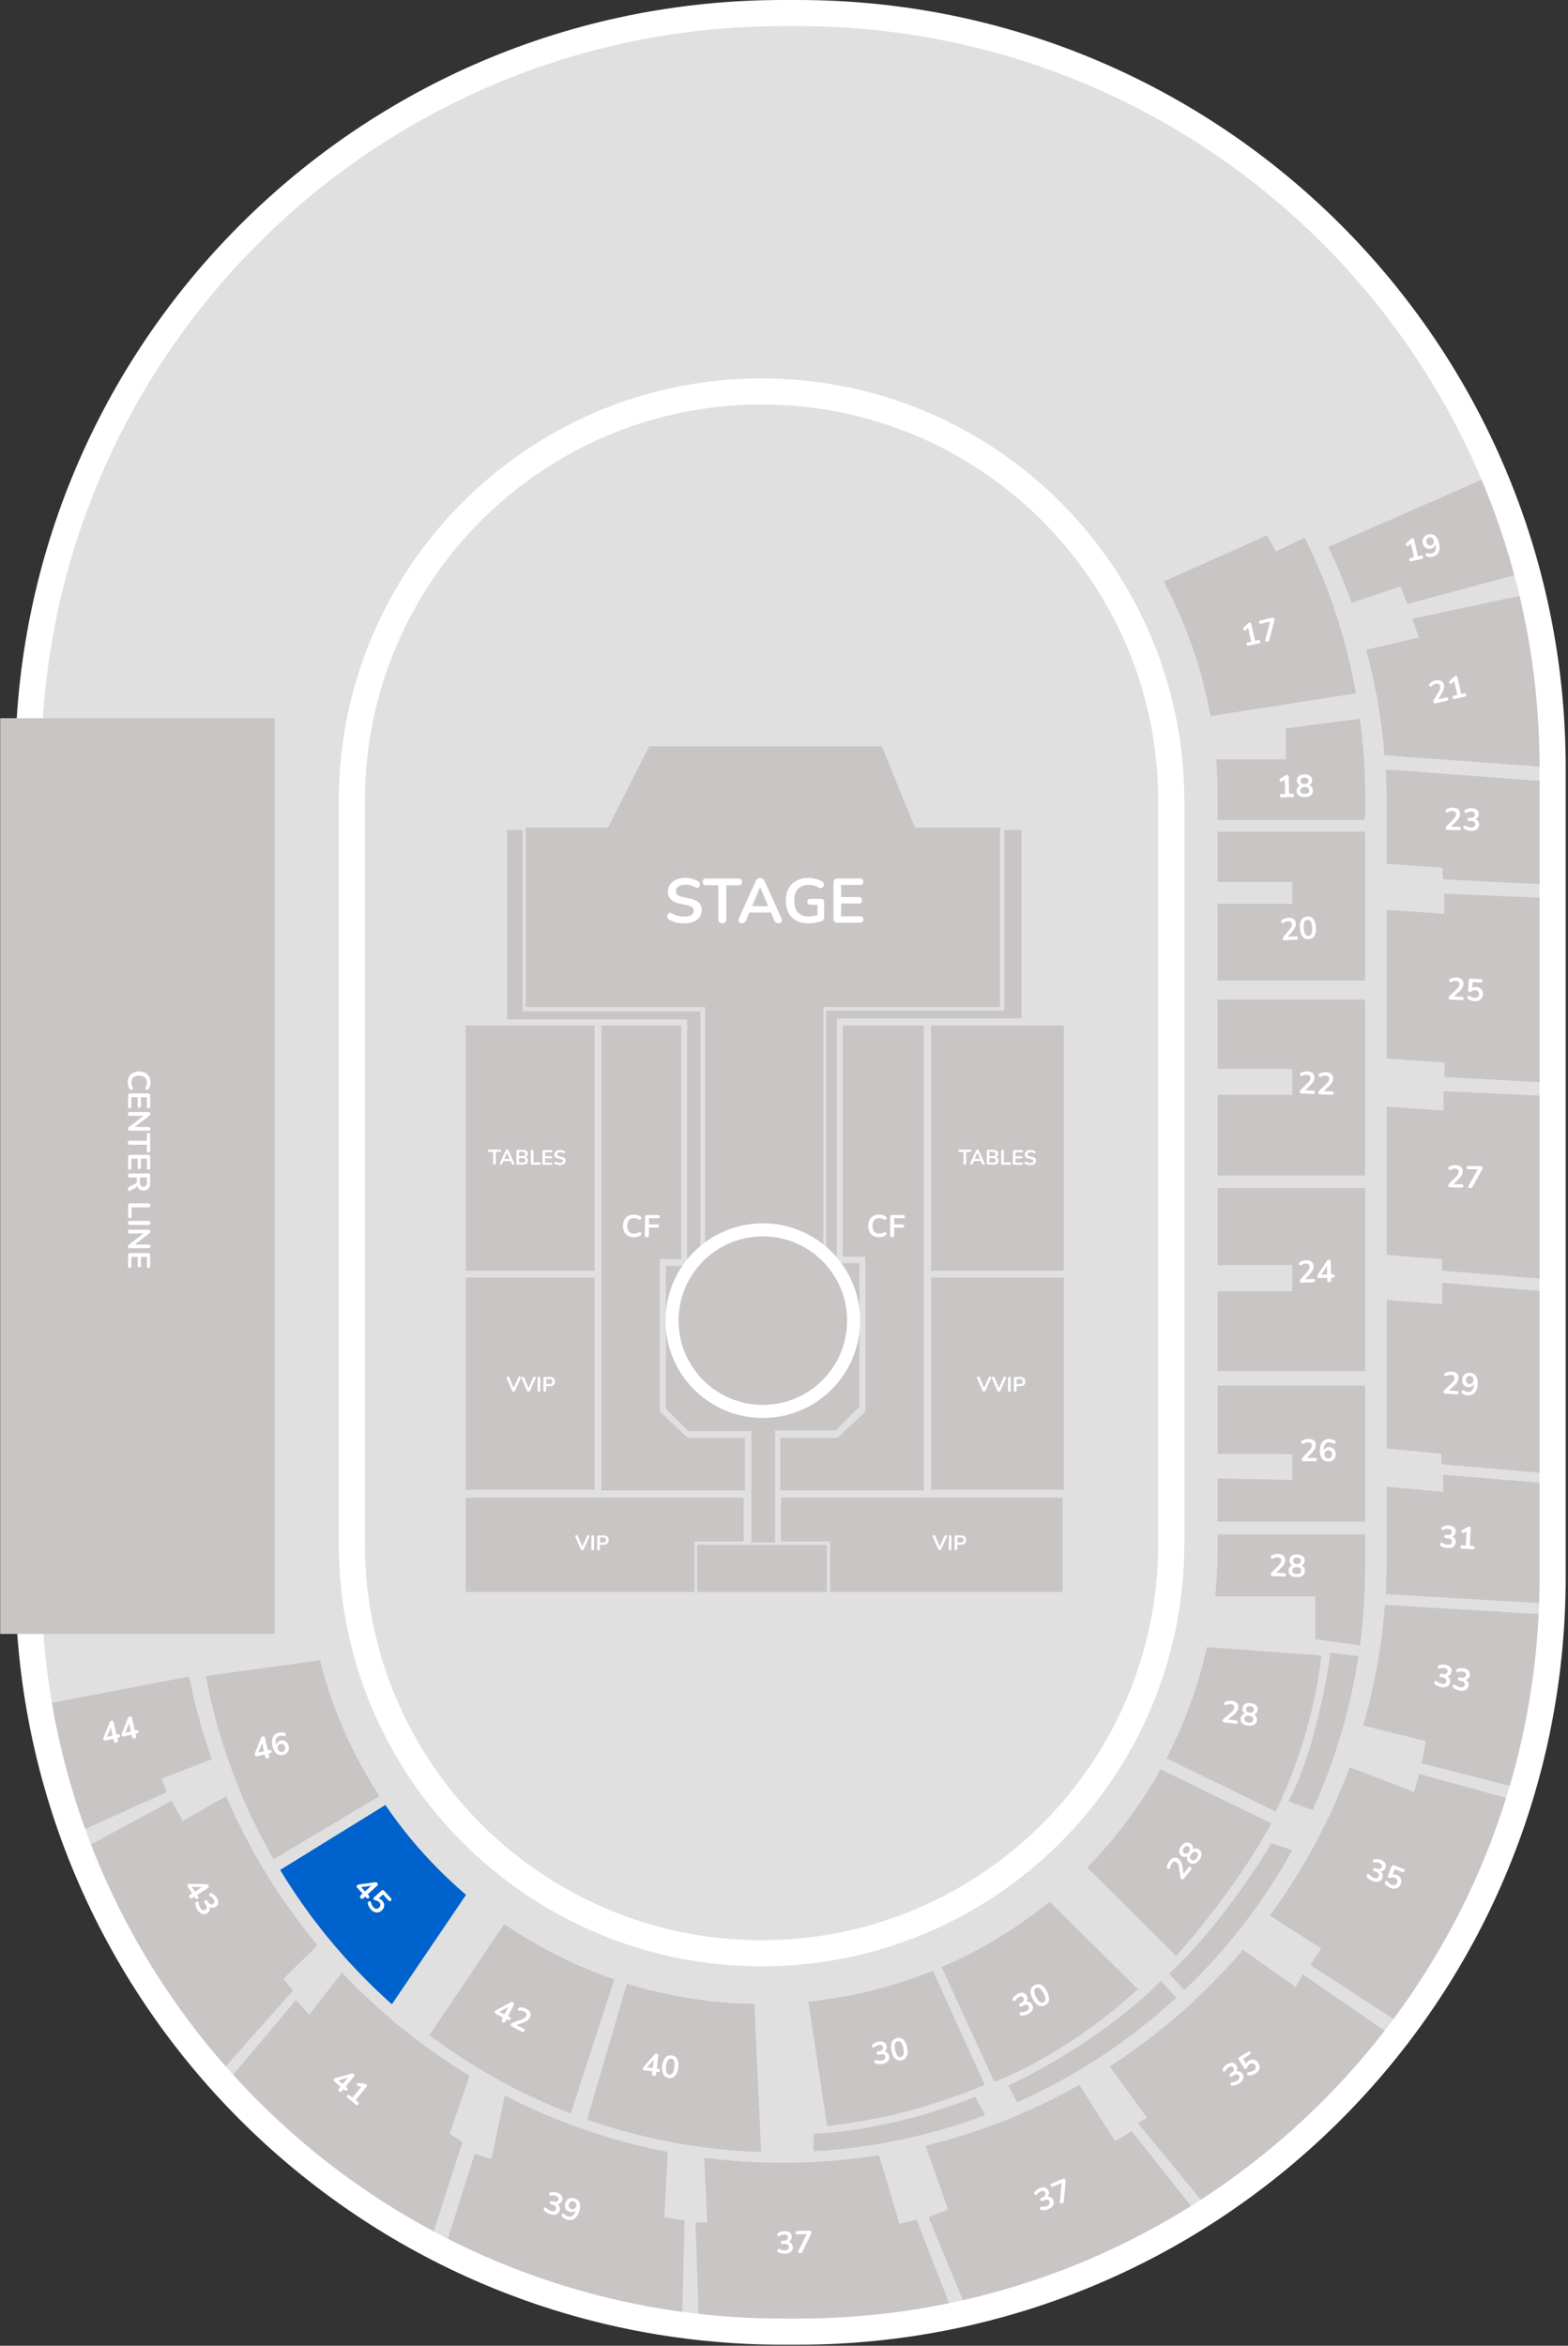 <svg width="601" height="899" viewBox="0 0 601 899" fill="none" xmlns="http://www.w3.org/2000/svg"><rect x="0" y="0" width="601" height="899" fill="#333333" stroke="none"/><g clip-path="url(#clip0_7488_194275)"><path d="M595.077 604.35v-310.1C595.077 134.5 465.617 5 305.867 5h-5.79c-159.77 0-289.27 129.5-289.27 289.25v310.1c0 159.75 129.5 289.25 289.27 289.25h5.81c159.73 0 289.19-129.5 289.19-289.25zm-414.23 98.23a156.551 156.551 0 0 1-46-111.05V307.07a157.048 157.048 0 0 1 157.05-157.05 157.05 157.05 0 0 1 157.05 157.05v284.46a157.004 157.004 0 0 1-96.919 145.168 157.002 157.002 0 0 1-171.181-34.118z" fill="#E0E0E0"/><path d="M291.896 748.58a157.052 157.052 0 0 1-157-157.05V307.07a157.053 157.053 0 0 1 268.102-111.052 157.053 157.053 0 0 1 45.998 111.052v284.46a157.037 157.037 0 0 1-46.016 111.068 157.047 157.047 0 0 1-111.084 45.982z" fill="#E0E0E0"/><path d="M463.996 274.39a173.176 173.176 0 0 0-17.92-51.49l39.53-17.68 3.39 6.22 11.08-5.34a222.312 222.312 0 0 1 19.58 59.6l-55.66 8.69zm58.86 39.82h-56.1v-8.75c0-4.847-.197-9.647-.59-14.4h26.76V279.2l28.29-3.73c1.32 9.862 1.988 19.8 2 29.75v7.54c-.23.94-.36 1.45-.36 1.45zm.32 61.56h-56.42V346.4h28.6v-8.47h-28.6v-19.19h56.42v57.03zm0 74.73h-56.42v-30.86h28.6v-9.99h-28.6v-26.54h56.42v67.39zm0 74.91h-56.42v-30.49h28.6v-10.17h-28.6v-29.36h56.42v70.02zm0 57.72h-56.42v-16.47l28.6.54v-9.91l-28.6-.19v-26.04h56.42v52.07zm-1.96 47.38l-17-2.32v-16.38h-38.4v-.3c.627-6.057.941-12.141.94-18.23v-5.19h56.42v12.7a225.663 225.663 0 0 1-1.96 29.72zm-32.24 63.75l-41.9-20.4a173.488 173.488 0 0 0 15.51-42.6l43.86 3.14c-3.37 32.19-17.47 59.86-17.47 59.86zm14.101-.53l-9.27-3.42s10.13-16.25 16.16-57l10.69 1.45a222.364 222.364 0 0 1-17.58 58.97zm-52.222 55.87l-34.16-33.89a175.097 175.097 0 0 0 28.14-37.62l42.44 20.69c-13.71 25.71-36.42 50.82-36.42 50.82zm3.061 13.16l-5.84-6.38c21.83-20.18 39.25-50 39.25-50l8 2.68a224.996 224.996 0 0 1-41.41 53.7zm-72.84 35.12l-20.15-44a174.3 174.3 0 0 0 41.4-25.1l33.81 33.54c-28.2 25.96-55.06 35.56-55.06 35.56z" fill="#C9C5C5"/><path d="M389.797 805.7l-3.32-6.41c37.84-18.07 58.45-40.09 58.45-40.09l5.95 6.41a223.928 223.928 0 0 1-61.08 40.09zm-72.781 9.12l-7.17-47.72a173.504 173.504 0 0 0 46.31-11.24l1.52-.33 19.77 43.47a217.403 217.403 0 0 1-60.43 15.82z" fill="#C9C5C5"/><path d="M311.846 824.46v-6.72c31.71-1.32 61.93-14.12 61.93-14.12l3.85 7a222.625 222.625 0 0 1-65.78 13.84zm-20.14.23a223.093 223.093 0 0 1-66.63-12.41l15.23-52a174.401 174.401 0 0 0 48.77 7.72l2.63 56.69zm-72.97-14.75a223.567 223.567 0 0 1-54.08-30l28.64-42.51a174.228 174.228 0 0 0 42.11 21.18l-16.67 51.33zm-68.519-41.82a221.53 221.53 0 0 1-9.47-8.93 224.92 224.92 0 0 1-33.36-42.54l40.32-24.89a174.641 174.641 0 0 0 20.79 25.07 173.881 173.881 0 0 0 10.12 9.35l-28.4 41.94zm-45.281-55.61a222.414 222.414 0 0 1-26-70.16l43.69-6a174.07 174.07 0 0 0 22.74 52l-40.43 24.16zm431.92-487.84l-18.78 6.33a227.968 227.968 0 0 0-8.9-21.37l61-26.72a287.903 287.903 0 0 1 14.2 36.42l-44.94 12.13-2.58-6.79zm60.511 69.63l-66.65-4.9a229.474 229.474 0 0 0-7-40.35l20.17-4.65-2.49-7.25 45.38-9.64a291.287 291.287 0 0 1 10.59 66.79zm.26 44.86l-44.45-2.16-.34-4.47-21.28-1.53v-21.84c0-4.78-.143-9.527-.43-14.24l66.41 4.94c.06 2.28.09 4.567.09 6.86v32.44zm0 75.98l-43.99-2.44.2-5.49-22.28-1.56v-56.93l22.03 1.55v-7.74l44.04 1.89v70.72zm0 75.43l-44.87-3.62.08-4.33-21.28-1.77v-56.72l21.78 1.56v-7.49l44.29 2.12v70.25zm0 74.44l-44.99-3.88-.18-4.04-20.9-2.01v-56.87l21.31 1.73v-8.28l44.76 3.8v69.55zm-.281 49.74l-66.2-3.82c.27-4.55.41-9.15.41-13.77v-27.32l21.62 1.94v-6.54l44.45 3.66v33c0 4.3-.093 8.584-.28 12.85zm-12.07 71.36l-40.34-10.37 1.7-8.48-24.07-6a231.188 231.188 0 0 0 8.3-46.17l66.25 4a290.277 290.277 0 0 1-11.84 67.02zm-46.081 90.94l-36.91-24 4.19-6.3-19.7-12.63a231.398 231.398 0 0 0 30.55-56.8l24.75 9.57 1.93-7 39.83 11a290.893 290.893 0 0 1-44.64 86.16zm-75.439 70.19l-27.58-33.61 3.59-1.94-14.37-19.69a232.637 232.637 0 0 0 51-44.72l20.2 14.28 2.79-4.85 36.26 25a292.96 292.96 0 0 1-71.89 65.53zm-92.68 39.05l-15.13-36.55 7.51-2.91-8.62-24.47a230.175 230.175 0 0 0 58.83-23.28l13.76 21.58 6.3-3.88 26.13 32.94a289.717 289.717 0 0 1-88.78 36.57zm-65.181 7.31a293.142 293.142 0 0 1-37.94-2.45l-1.34-39.48 4.52.14-1.17-24.81a234.573 234.573 0 0 0 66.94-1l7.78 26.26 6.64-1.55 14.26 36.8a292.718 292.718 0 0 1-59.69 6.09zm-44.518-3.37a289.768 289.768 0 0 1-90.49-29.68l11.07-35.06 6.42 2 5.15-24.34a230.118 230.118 0 0 0 62.34 21.58l-1.24 25 7.72 1.28-.97 39.22zm-95.991-32.64a292.76 292.76 0 0 1-65.78-49.44c-3.84-3.84-7.57-7.787-11.19-11.84l25.07-29.77 5 5.69 12.59-16.23c1.593 1.7 3.213 3.367 4.86 5a233.111 233.111 0 0 0 44 34.54l-7.64 22.18 4.92 3.22-11.83 36.65zM85.507 793a291.537 291.537 0 0 1-51.63-85.52l31.88-17.26 4.32 7.72 16.6-9.54a231.734 231.734 0 0 0 35 57.11l-13.09 12.88 3.65 4.5L85.507 793zm-53.911-91.57a290.129 290.129 0 0 1-13-48.53l53.88-10.33a230.8 230.8 0 0 0 8.66 31.65l-19.24 7.42 2 5.15-32.3 14.64z" fill="#C9C5C5"/><path d="M448.945 591.53V307.07c0-86.737-70.313-157.05-157.05-157.05-86.736 0-157.05 70.313-157.05 157.05v284.46c0 86.736 70.314 157.05 157.05 157.05 86.737 0 157.05-70.314 157.05-157.05z" stroke="#fff" stroke-width="10" stroke-miterlimit="10"/><path d="M536.856 224.67l-18.78 6.33a227.968 227.968 0 0 0-8.9-21.37l61-26.72a287.903 287.903 0 0 1 14.2 36.42l-44.94 12.13-2.58-6.79zm60.511 69.63l-66.65-4.9a229.474 229.474 0 0 0-7-40.35l20.17-4.65-2.49-7.25 45.38-9.64a291.287 291.287 0 0 1 10.59 66.79zm.26 44.86l-44.45-2.16-.34-4.47-21.28-1.53v-21.84c0-4.78-.143-9.527-.43-14.24l66.41 4.94c.06 2.28.09 4.567.09 6.86v32.44zm0 75.98l-43.99-2.44.2-5.49-22.28-1.56v-56.93l22.03 1.55v-7.74l44.04 1.89v70.72zm0 75.43l-44.87-3.62.08-4.33-21.28-1.77v-56.72l21.78 1.56v-7.49l44.29 2.12v70.25zm0 74.44l-44.99-3.88-.18-4.04-20.9-2.01v-56.87l21.31 1.73v-8.28l44.76 3.8v69.55zm-.281 49.74l-66.2-3.82c.27-4.55.41-9.15.41-13.77v-27.32l21.62 1.94v-6.54l44.45 3.66v33c0 4.3-.093 8.584-.28 12.85zm-12.07 71.36l-40.34-10.37 1.7-8.48-24.07-6a231.188 231.188 0 0 0 8.3-46.17l66.25 4a290.277 290.277 0 0 1-11.84 67.02zm-553.68 15.32a290.129 290.129 0 0 1-13-48.53l53.88-10.33a230.8 230.8 0 0 0 8.66 31.65l-19.24 7.42 2 5.15-32.3 14.64zm507.599 75.62l-36.91-24 4.19-6.3-19.7-12.63a231.398 231.398 0 0 0 30.55-56.8l24.75 9.57 1.93-7 39.83 11a290.893 290.893 0 0 1-44.64 86.16zM85.507 793a291.537 291.537 0 0 1-51.63-85.52l31.88-17.26 4.32 7.72 16.6-9.54a231.734 231.734 0 0 0 35 57.11l-13.09 12.88 3.65 4.5L85.507 793zm378.249 54.24l-27.58-33.61 3.59-1.94-14.37-19.69a232.637 232.637 0 0 0 51-44.72l20.2 14.28 2.79-4.85 36.26 25a292.96 292.96 0 0 1-71.89 65.53zm-298.37 10.35a292.76 292.76 0 0 1-65.78-49.44c-3.84-3.84-7.57-7.787-11.19-11.84l25.07-29.77 5 5.69 12.59-16.23c1.593 1.7 3.213 3.367 4.86 5a233.111 233.111 0 0 0 44 34.54l-7.64 22.18 4.92 3.22-11.83 36.65zm205.69 28.7l-15.13-36.55 7.51-2.91-8.62-24.47a230.175 230.175 0 0 0 58.83-23.28l13.76 21.58 6.3-3.88 26.13 32.94a289.717 289.717 0 0 1-88.78 36.57zm-109.699 3.94a289.768 289.768 0 0 1-90.49-29.68l11.07-35.06 6.42 2 5.15-24.34a230.118 230.118 0 0 0 62.34 21.58l-1.24 25 7.72 1.28-.97 39.22zm44.518 3.37a293.142 293.142 0 0 1-37.94-2.45l-1.34-39.48 4.52.14-1.17-24.81a234.573 234.573 0 0 0 66.94-1l7.78 26.26 6.64-1.55 14.26 36.8a292.718 292.718 0 0 1-59.69 6.09zm213.801-627.9l-55.7 8.69a173.176 173.176 0 0 0-17.92-51.49l39.53-17.68 3.39 6.22 11.08-5.34a222.283 222.283 0 0 1 19.62 59.6zm3.48 47.06c-.19.94-.32 1.45-.32 1.45h-56.1v-8.75c0-4.847-.197-9.647-.59-14.4h26.76V279.2l28.29-3.73c1.32 9.862 1.988 19.8 2 29.75l-.04 7.54zm0 63.01h-56.42V346.4h28.6v-8.47h-28.6v-19.19h56.42v57.03zm0 74.73h-56.42v-30.86h28.6v-9.99h-28.6v-26.54h56.42v67.39zm0 74.91h-56.42v-30.49h28.6v-10.17h-28.6v-29.36h56.42v70.02zm0 57.72h-56.42v-16.47l28.6.54v-9.91l-28.6-.19v-26.04h56.42v52.07zm-1.96 47.38l-17-2.32v-16.38h-38.4v-.3c.627-6.057.941-12.141.94-18.23v-5.19h56.42v12.7a225.663 225.663 0 0 1-1.96 29.72zm-416.28 82a222.414 222.414 0 0 1-26-70.16l43.69-6a174.07 174.07 0 0 0 22.74 52l-40.43 24.16z" fill="#C9C5C5"/><path d="M150.217 768.12a221.53 221.53 0 0 1-9.47-8.93 224.92 224.92 0 0 1-33.36-42.54l40.32-24.89a174.641 174.641 0 0 0 20.79 25.07 173.881 173.881 0 0 0 10.12 9.35l-28.4 41.94z" fill="#0062CC"/><path d="M218.736 809.94a223.567 223.567 0 0 1-54.08-30l28.64-42.51a174.228 174.228 0 0 0 42.11 21.18l-16.67 51.33zm72.97 14.75a223.093 223.093 0 0 1-66.63-12.41l15.23-52a174.401 174.401 0 0 0 48.77 7.72l2.63 56.69z" fill="#C9C5C5"/><path d="M595.115 604.35v-310.1C595.115 134.502 465.614 5 305.865 5h-5.81C140.307 5 10.805 134.502 10.805 294.25v310.1c0 159.748 129.502 289.25 289.25 289.25h5.81c159.749 0 289.25-129.502 289.25-289.25z" stroke="#fff" stroke-width="10" stroke-miterlimit="10"/><path d="M105.316 275.25v350.94H.076V275.25h105.24z" fill="#C9C5C5"/><path d="M540.96 215.088c-.202.047-.374.028-.516-.054a.674.674 0 0 1-.269-.429c-.047-.203-.027-.367.059-.493.094-.128.242-.214.444-.26l1.307-.298-1.305-5.73.724-.165-1.479 1.43a.695.695 0 0 1-.396.2.663.663 0 0 1-.364-.089.76.76 0 0 1-.25-.286.631.631 0 0 1-.061-.379.693.693 0 0 1 .228-.396l1.39-1.335c.135-.129.272-.242.414-.34.14-.106.275-.173.408-.203a.614.614 0 0 1 .44.047c.128.06.216.192.262.394l1.483 6.512 1.19-.271c.202-.047.369-.031.501.045.14.074.233.213.279.415.046.202.023.371-.069.507-.084.134-.227.223-.429.27l-3.991.908zm8.062-1.713a3.94 3.94 0 0 1-1.073.085 3.84 3.84 0 0 1-1.113-.25.56.56 0 0 1-.314-.248.736.736 0 0 1-.105-.356.728.728 0 0 1 .091-.352.506.506 0 0 1 .278-.235c.119-.052.262-.052.43 0 .3.095.573.147.821.156.248.01.488-.012.721-.066.452-.102.809-.294 1.072-.575.264-.281.425-.649.485-1.105.066-.465.028-1.009-.114-1.631l-.199-.875.14-.032c.034.401-.017.769-.154 1.103a2.093 2.093 0 0 1-.618.84 2.452 2.452 0 0 1-.989.459 2.448 2.448 0 0 1-1.337-.052 2.437 2.437 0 0 1-1.076-.737 2.985 2.985 0 0 1-.626-1.293c-.122-.537-.118-1.037.014-1.501a2.59 2.59 0 0 1 .748-1.189 2.81 2.81 0 0 1 1.33-.683c.684-.156 1.3-.129 1.847.082.548.211 1.016.595 1.405 1.153.387.55.679 1.257.875 2.121.16.7.22 1.341.18 1.923a3.925 3.925 0 0 1-.377 1.522 3.03 3.03 0 0 1-.926 1.107 3.714 3.714 0 0 1-1.416.629zm-.538-4.358c.28-.063.511-.182.692-.354.188-.182.315-.399.38-.651.063-.26.062-.538-.006-.833a1.735 1.735 0 0 0-.356-.754 1.29 1.29 0 0 0-.621-.411 1.456 1.456 0 0 0-.778-.019 1.45 1.45 0 0 0-.692.354 1.39 1.39 0 0 0-.382.64c-.066.252-.064.529.005.833.068.296.186.547.356.754.176.197.384.338.624.422.238.077.498.083.778.019zm1.809 60.512c-.249.056-.444.043-.586-.039-.135-.092-.228-.247-.277-.465a.794.794 0 0 1 .017-.409c.042-.14.113-.295.213-.465l1.777-3.032c.273-.455.452-.852.539-1.191a2.13 2.13 0 0 0 .021-.986c-.089-.389-.281-.656-.576-.802-.287-.147-.664-.168-1.131-.062a2.91 2.91 0 0 0-.767.298c-.248.13-.488.316-.72.557-.119.125-.242.194-.37.207a.59.59 0 0 1-.35-.08.708.708 0 0 1-.32-.652.705.705 0 0 1 .203-.402 3.963 3.963 0 0 1 1.003-.768 4.773 4.773 0 0 1 1.221-.462c.591-.135 1.109-.159 1.555-.072a2.04 2.04 0 0 1 1.1.572c.288.294.487.686.599 1.177.074.326.093.658.055.994a3.831 3.831 0 0 1-.264 1.054 7.467 7.467 0 0 1-.597 1.204l-1.673 2.787-.09-.397 3.431-.782c.21-.047.381-.033.513.043.132.077.221.216.267.418.046.202.027.37-.057.504s-.232.225-.442.272l-4.294.979zm7.266-1.655c-.203.046-.375.028-.516-.055a.67.67 0 0 1-.27-.429c-.046-.203-.026-.367.06-.493.094-.127.242-.214.444-.26l1.307-.298-1.305-5.73.723-.164-1.479 1.429a.697.697 0 0 1-.396.201.672.672 0 0 1-.364-.089.759.759 0 0 1-.249-.287.632.632 0 0 1-.062-.379.695.695 0 0 1 .229-.396l1.39-1.335a3.3 3.3 0 0 1 .414-.34c.139-.105.275-.173.407-.203a.621.621 0 0 1 .441.047c.128.061.215.192.261.394l1.483 6.512 1.191-.271c.202-.046.369-.031.501.045.14.075.233.213.279.415.046.203.023.372-.069.507-.084.134-.227.224-.43.27l-3.99.909zm-2.755 50.165c-.255-.007-.441-.068-.558-.183-.108-.123-.159-.296-.153-.519a.79.79 0 0 1 .118-.392 2.13 2.13 0 0 1 .322-.398l2.474-2.496c.377-.372.65-.712.818-1.019.168-.315.256-.632.265-.951.011-.398-.109-.705-.358-.919-.242-.214-.602-.328-1.081-.341a2.858 2.858 0 0 0-.816.098 2.805 2.805 0 0 0-.836.36c-.146.092-.283.128-.41.109a.582.582 0 0 1-.319-.164.704.704 0 0 1-.149-.711.705.705 0 0 1 .297-.339 3.968 3.968 0 0 1 1.163-.495 4.836 4.836 0 0 1 1.297-.145c.606.017 1.114.122 1.524.317.409.195.717.47.923.827.206.357.302.786.289 1.289-.01.335-.074.66-.195.976a3.807 3.807 0 0 1-.516.956 7.492 7.492 0 0 1-.878 1.018l-2.312 2.284.011-.407 3.517.096c.215.005.377.062.486.168.109.107.161.264.155.471-.005.208-.066.366-.18.474-.115.109-.28.16-.495.155l-4.403-.119zm9.001.363a5.742 5.742 0 0 1-1.336-.204 3.866 3.866 0 0 1-1.194-.535.811.811 0 0 1-.314-.368.658.658 0 0 1-.037-.384.675.675 0 0 1 .188-.318.603.603 0 0 1 .351-.146.816.816 0 0 1 .464.12c.322.184.634.32.935.408.301.08.611.125.93.133.351.01.647-.03.889-.119.242-.09.425-.228.55-.416a1.22 1.22 0 0 0 .21-.689c.011-.399-.116-.698-.383-.896-.257-.207-.641-.317-1.152-.331l-.766-.021c-.223-.006-.393-.066-.51-.181-.108-.115-.16-.272-.154-.471.005-.2.065-.354.18-.462.122-.109.295-.16.519-.154l.622.017c.303.008.563-.033.781-.123.218-.097.39-.236.514-.417.125-.18.191-.402.198-.665.01-.367-.106-.649-.348-.847-.234-.198-.583-.303-1.045-.316a3.166 3.166 0 0 0-.841.085 3.279 3.279 0 0 0-.859.348.647.647 0 0 1-.422.096.539.539 0 0 1-.319-.164.684.684 0 0 1-.171-.316.63.63 0 0 1 .035-.382.686.686 0 0 1 .308-.339 3.975 3.975 0 0 1 1.15-.472 4.61 4.61 0 0 1 1.285-.144c.583.015 1.079.121 1.488.315.41.187.718.451.925.791.214.333.315.735.302 1.206-.009.335-.081.64-.216.916a1.991 1.991 0 0 1-.557.679 2.06 2.06 0 0 1-.849.384l.004-.143c.572.111 1.012.362 1.321.754.309.383.456.858.44 1.425-.013.494-.148.921-.406 1.282-.257.36-.615.633-1.075.821-.46.179-1.005.26-1.635.243zm-7.86 64.668c-.255-.014-.439-.08-.553-.199-.105-.125-.151-.3-.138-.523a.786.786 0 0 1 .129-.388c.079-.124.19-.253.333-.389l2.544-2.424c.388-.362.67-.694.847-.996.177-.309.274-.624.292-.942.022-.399-.088-.709-.332-.93-.235-.221-.592-.344-1.07-.371a2.893 2.893 0 0 0-.819.074 2.835 2.835 0 0 0-.846.337c-.149.088-.286.12-.413.097a.593.593 0 0 1-.314-.173.684.684 0 0 1-.161-.333.693.693 0 0 1 .033-.382.69.69 0 0 1 .306-.33 3.976 3.976 0 0 1 1.176-.462 4.795 4.795 0 0 1 1.301-.108c.605.034 1.11.154 1.514.36.404.206.704.491.9.853.195.363.279.795.251 1.297a2.938 2.938 0 0 1-.221.97 3.854 3.854 0 0 1-.544.941 7.544 7.544 0 0 1-.906.992l-2.377 2.218.022-.407 3.514.196c.215.012.375.072.481.182.106.11.153.268.141.476-.011.207-.076.363-.194.468-.117.106-.284.152-.499.14l-4.397-.244zm9.226.633a5.293 5.293 0 0 1-1.282-.239 4.203 4.203 0 0 1-1.178-.581.778.778 0 0 1-.292-.352.758.758 0 0 1-.014-.397.68.68 0 0 1 .198-.324.564.564 0 0 1 .344-.149.749.749 0 0 1 .436.132c.285.184.577.328.875.432.298.105.618.167.96.186.335.018.625-.025.871-.132.245-.106.438-.263.577-.471.14-.208.217-.455.233-.742.025-.446-.09-.812-.346-1.098-.255-.294-.618-.454-1.088-.48a2.147 2.147 0 0 0-.748.09 2.021 2.021 0 0 0-.729.391c-.076.06-.171.118-.286.176a.797.797 0 0 1-.363.064c-.199-.012-.348-.072-.445-.181-.098-.109-.142-.256-.132-.439l.217-3.907c.012-.216.077-.376.195-.481.126-.113.297-.163.512-.151l3.931.218c.215.012.376.077.481.195.114.11.165.269.153.476-.011.199-.079.351-.205.456-.118.105-.284.152-.499.14l-3.107-.173-.149 2.677-.394-.022c.222-.267.509-.467.86-.6.351-.132.73-.187 1.136-.164.534.03.989.171 1.367.423.386.246.675.577.868.996.201.41.286.883.256 1.416-.03.55-.181 1.029-.451 1.438-.27.4-.643.707-1.118.92-.467.206-1.015.292-1.644.257zm-9.355 71.339c-.255-.008-.441-.069-.557-.184-.108-.123-.159-.296-.152-.52a.789.789 0 0 1 .119-.391c.075-.126.183-.258.323-.398l2.48-2.489c.378-.372.652-.711.821-1.017.169-.314.258-.631.267-.95.012-.399-.107-.706-.356-.921-.241-.214-.601-.329-1.079-.343a2.862 2.862 0 0 0-.817.096 2.824 2.824 0 0 0-.837.358.6.6 0 0 1-.41.108.597.597 0 0 1-.319-.165.683.683 0 0 1-.169-.329.683.683 0 0 1 .023-.382.705.705 0 0 1 .297-.339 3.98 3.98 0 0 1 1.164-.492 4.798 4.798 0 0 1 1.298-.141c.606.018 1.113.125 1.523.32.409.196.716.473.921.83.205.357.3.787.285 1.289a2.95 2.95 0 0 1-.196.976 3.822 3.822 0 0 1-.52.955 7.512 7.512 0 0 1-.88 1.016l-2.318 2.278.012-.407 3.517.104c.215.006.377.063.486.17.108.107.16.264.154.472-.007.207-.067.365-.182.473-.115.109-.28.16-.496.153l-4.402-.13zm7.637.322a.754.754 0 0 1-.451-.145.526.526 0 0 1-.205-.354c-.019-.152.022-.318.123-.499l3.814-6.688-.016.526-3.876-.114c-.215-.007-.381-.067-.497-.183-.109-.115-.16-.272-.154-.471.006-.208.067-.365.182-.474.123-.108.292-.159.507-.152l4.63.137a.796.796 0 0 1 .521.183c.132.115.195.277.189.484a1.391 1.391 0 0 1-.085.465c-.052.126-.12.264-.204.413l-3.59 6.395a.863.863 0 0 1-.358.373c-.138.075-.315.11-.53.104zm-9.459 78.714c-.255-.016-.439-.084-.551-.204-.103-.126-.148-.301-.133-.524a.799.799 0 0 1 .133-.387c.08-.123.193-.251.337-.386l2.569-2.398c.391-.358.676-.687.856-.987.18-.308.281-.621.302-.94.026-.398-.082-.709-.323-.933-.233-.223-.589-.35-1.066-.381a2.858 2.858 0 0 0-.82.066 2.817 2.817 0 0 0-.849.328c-.15.086-.288.117-.414.093a.587.587 0 0 1-.313-.177.699.699 0 0 1-.121-.715.697.697 0 0 1 .31-.328 3.986 3.986 0 0 1 1.181-.45 4.824 4.824 0 0 1 1.301-.095c.605.04 1.109.165 1.511.375.402.211.699.498.891.862.192.365.271.798.238 1.299a2.935 2.935 0 0 1-.231.969 3.84 3.84 0 0 1-.553.935c-.237.312-.542.64-.916.983l-2.399 2.194.027-.406 3.511.23c.215.014.374.077.479.188.105.11.15.269.137.476-.014.207-.08.363-.199.467-.119.104-.286.149-.5.135l-4.395-.289zm8.49.678a3.946 3.946 0 0 1-1.052-.225 3.82 3.82 0 0 1-.995-.557.56.56 0 0 1-.231-.327.743.743 0 0 1 .001-.372.735.735 0 0 1 .188-.311.514.514 0 0 1 .333-.147c.129-.015.267.026.412.123.26.177.508.306.743.385.234.079.471.127.71.143.462.03.859-.052 1.191-.246.333-.194.593-.501.78-.92.196-.427.315-.959.357-1.596l.059-.896.143.01a2.354 2.354 0 0 1-.462 1.013 2.11 2.11 0 0 1-.833.629c-.328.13-.688.182-1.078.157a2.446 2.446 0 0 1-1.267-.431 2.441 2.441 0 0 1-.821-1.014 2.987 2.987 0 0 1-.231-1.418c.036-.549.184-1.027.442-1.434a2.58 2.58 0 0 1 1.057-.926c.438-.22.928-.311 1.469-.276.701.046 1.283.248 1.747.607.464.358.803.86 1.017 1.506.214.637.292 1.398.234 2.282-.047.716-.173 1.348-.376 1.894-.196.539-.461.99-.797 1.351a3.02 3.02 0 0 1-1.203.797c-.459.17-.971.236-1.537.199zm.728-4.33c.287.019.542-.029.765-.142.232-.121.415-.292.55-.516.135-.231.212-.497.232-.8a1.734 1.734 0 0 0-.126-.824 1.287 1.287 0 0 0-.478-.571 1.455 1.455 0 0 0-.74-.24 1.455 1.455 0 0 0-.765.141 1.4 1.4 0 0 0-.548.504c-.135.223-.212.49-.233.8-.02.303.022.578.126.824.112.24.271.434.477.583.207.142.454.222.74.241zm-8.431 62.874a5.67 5.67 0 0 1-1.328-.246 3.853 3.853 0 0 1-1.177-.573.805.805 0 0 1-.302-.377.656.656 0 0 1-.025-.386.681.681 0 0 1 .198-.312.597.597 0 0 1 .356-.134.81.81 0 0 1 .459.134c.316.195.624.341.922.438.298.09.607.144.925.163.351.02.648-.01.893-.092.244-.081.432-.214.563-.398a1.23 1.23 0 0 0 .232-.682c.023-.398-.095-.701-.355-.908-.251-.214-.631-.337-1.141-.367l-.765-.045c-.223-.013-.39-.079-.503-.197-.105-.118-.152-.277-.14-.476.011-.199.076-.351.194-.456.126-.105.301-.15.524-.137l.621.036c.303.018.565-.014.785-.097.221-.091.397-.225.527-.401.131-.176.204-.395.219-.658.022-.367-.085-.653-.321-.858-.228-.206-.573-.322-1.035-.349a3.192 3.192 0 0 0-.842.058 3.277 3.277 0 0 0-.87.321.658.658 0 0 1-.425.083.54.54 0 0 1-.313-.175.68.68 0 0 1-.161-.321.63.63 0 0 1 .046-.381.691.691 0 0 1 .319-.329 3.947 3.947 0 0 1 1.165-.435 4.63 4.63 0 0 1 1.289-.104c.581.035 1.074.155 1.477.363.404.2.704.473.899.82.204.34.292.745.264 1.215a2.19 2.19 0 0 1-.245.908 1.99 1.99 0 0 1-.579.662 2.07 2.07 0 0 1-.86.357l.009-.144c.567.13.999.395 1.295.796.297.393.429.872.395 1.438-.029.494-.177.917-.446 1.268-.268.352-.636.614-1.101.787-.465.164-1.013.228-1.642.191zm5.618.211c-.207-.013-.367-.078-.48-.196a.67.67 0 0 1-.139-.488c.012-.207.077-.359.194-.456.126-.097.292-.139.499-.127l1.338.079.346-5.866.74.043-1.818.96a.693.693 0 0 1-.437.082.67.67 0 0 1-.325-.186.758.758 0 0 1-.159-.346.633.633 0 0 1 .046-.38.695.695 0 0 1 .331-.317l1.707-.894c.165-.087.329-.157.492-.211a1.09 1.09 0 0 1 .448-.082c.167.01.304.066.41.168.106.095.153.245.141.452l-.392 6.667 1.218.072c.207.012.364.073.469.183.113.111.164.27.152.477-.012.207-.081.363-.207.467-.119.105-.281.151-.488.139l-4.086-.24zm-8.033 53.037a5.686 5.686 0 0 1-1.284-.418 3.815 3.815 0 0 1-1.092-.722.8.8 0 0 1-.25-.413.658.658 0 0 1 .025-.385.684.684 0 0 1 .238-.284.603.603 0 0 1 .37-.087c.144.011.29.076.438.194.288.234.573.419.856.555.284.127.583.221.896.282.345.066.644.075.897.026s.457-.156.611-.321c.161-.164.267-.379.319-.646.075-.391-.002-.707-.233-.946-.22-.246-.582-.417-1.083-.513l-.752-.145c-.22-.042-.377-.13-.474-.262-.088-.131-.114-.294-.076-.49.037-.196.122-.338.253-.427.138-.087.317-.109.537-.067l.611.118c.297.057.561.059.791.006.231-.062.423-.171.575-.329a1.2 1.2 0 0 0 .303-.624c.069-.36 0-.658-.206-.893-.199-.233-.526-.393-.98-.481a3.194 3.194 0 0 0-.843-.052 3.24 3.24 0 0 0-.905.204.646.646 0 0 1-.432.026.541.541 0 0 1-.288-.214.637.637 0 0 1-.021-.711.685.685 0 0 1 .359-.284 3.987 3.987 0 0 1 1.212-.279c.43-.039.86-.017 1.291.066.572.11 1.045.294 1.417.553.375.251.636.561.784.931.158.363.192.776.103 1.238a2.188 2.188 0 0 1-.362.869 1.998 1.998 0 0 1-.66.58 2.059 2.059 0 0 1-.9.241l.027-.141c.546.203.94.522 1.181.959.242.428.31.921.203 1.477-.093.486-.296.885-.608 1.199-.313.314-.711.526-1.195.636-.483.102-1.034.093-1.653-.026zm7.047 1.356a5.686 5.686 0 0 1-1.284-.418 3.836 3.836 0 0 1-1.092-.722.8.8 0 0 1-.25-.413.662.662 0 0 1 .025-.386.688.688 0 0 1 .238-.283.603.603 0 0 1 .37-.087c.144.011.29.076.438.194.288.234.573.419.856.555.284.127.583.221.896.282.345.066.644.075.897.026s.457-.156.611-.321c.161-.164.267-.379.319-.646.075-.392-.002-.707-.233-.946-.22-.246-.582-.417-1.083-.514l-.752-.144c-.22-.042-.377-.13-.474-.262-.088-.131-.114-.294-.076-.49.037-.196.122-.338.253-.427.138-.087.317-.109.537-.067l.611.118c.297.057.561.059.791.006.231-.062.423-.171.575-.329a1.2 1.2 0 0 0 .303-.624c.069-.36 0-.658-.206-.893-.199-.233-.526-.393-.98-.481a3.194 3.194 0 0 0-.843-.052 3.24 3.24 0 0 0-.905.204.646.646 0 0 1-.432.026.541.541 0 0 1-.288-.214.686.686 0 0 1-.117-.339.635.635 0 0 1 .096-.372.681.681 0 0 1 .359-.284 3.957 3.957 0 0 1 1.212-.279c.43-.039.86-.017 1.291.066.572.11 1.045.294 1.417.553.375.251.636.561.784.931.158.363.192.776.103 1.238a2.188 2.188 0 0 1-.362.869 1.998 1.998 0 0 1-.66.58 2.059 2.059 0 0 1-.9.241l.027-.141c.546.203.94.522 1.181.959.242.428.31.921.203 1.477-.093.486-.296.885-.608 1.199-.313.314-.711.526-1.195.636-.483.102-1.034.093-1.653-.026zm-33.31 72.986a5.673 5.673 0 0 1-1.19-.638 3.839 3.839 0 0 1-.948-.903.808.808 0 0 1-.173-.451.662.662 0 0 1 .093-.375.675.675 0 0 1 .284-.237.607.607 0 0 1 .38-.02.813.813 0 0 1 .397.268c.242.281.49.513.744.697.258.176.535.321.833.435.328.127.62.188.878.185.258-.004.477-.073.658-.209.187-.133.33-.326.428-.579.143-.373.122-.697-.062-.973-.174-.281-.5-.513-.976-.696l-.715-.275c-.208-.08-.349-.194-.42-.341-.064-.145-.06-.31.011-.496.072-.186.18-.312.324-.376.152-.061.332-.051.541.029l.58.223c.283.109.543.158.778.146.238-.02.446-.094.624-.222a1.19 1.19 0 0 0 .408-.561c.132-.342.117-.648-.045-.915-.155-.265-.448-.48-.88-.646a3.186 3.186 0 0 0-.821-.201 3.3 3.3 0 0 0-.926.041.641.641 0 0 1-.429-.05.528.528 0 0 1-.246-.261.677.677 0 0 1-.056-.355.63.63 0 0 1 .16-.349.687.687 0 0 1 .404-.216c.4-.085.814-.106 1.242-.061.43.037.85.135 1.259.293.544.209.976.473 1.297.794.325.313.527.664.608 1.054.091.386.052.798-.117 1.238a2.212 2.212 0 0 1-.51.791 1.988 1.988 0 0 1-1.68.533l.052-.134c.501.296.832.68.993 1.152.163.464.143.961-.061 1.49-.177.461-.447.819-.81 1.073-.363.253-.792.392-1.288.415-.493.015-1.034-.091-1.623-.317zm6.921 2.663a5.25 5.25 0 0 1-1.146-.62 4.186 4.186 0 0 1-.943-.915.77.77 0 0 1-.17-.424.757.757 0 0 1 .108-.382.687.687 0 0 1 .288-.248.562.562 0 0 1 .373-.036c.132.034.257.12.375.26.215.262.448.489.7.679.251.191.537.348.857.471.313.121.603.168.869.142a1.29 1.29 0 0 0 .694-.271c.197-.155.347-.367.45-.635.16-.417.163-.801.007-1.151-.153-.358-.449-.622-.888-.791a2.135 2.135 0 0 0-.74-.144 2.033 2.033 0 0 0-.814.149c-.09.034-.199.06-.326.08a.79.79 0 0 1-.365-.051c-.186-.072-.309-.175-.368-.309-.06-.134-.057-.286.009-.458l1.406-3.652c.077-.201.188-.334.332-.398.155-.069.333-.064.534.013l3.675 1.414c.201.078.333.188.397.333.075.14.075.306 0 .5-.071.186-.183.31-.335.371-.144.064-.317.058-.518-.02l-2.904-1.117-.963 2.502-.369-.142a2.026 2.026 0 0 1 1.003-.307 2.76 2.76 0 0 1 1.132.192c.499.192.889.466 1.171.823.292.351.466.756.52 1.213.066.453.002.928-.19 1.427-.197.514-.488.924-.87 1.23-.38.298-.829.476-1.347.533-.507.053-1.055-.034-1.644-.261zm-58.137 74.97a5.69 5.69 0 0 1-1.229.559 3.827 3.827 0 0 1-1.293.205.803.803 0 0 1-.464-.137.653.653 0 0 1-.241-.301.674.674 0 0 1-.016-.369.598.598 0 0 1 .214-.314.811.811 0 0 1 .454-.153 4.353 4.353 0 0 0 1.006-.169c.296-.097.58-.23.852-.397.299-.184.525-.379.679-.586a1.08 1.08 0 0 0 .233-.649 1.22 1.22 0 0 0-.2-.692c-.209-.34-.479-.52-.811-.541-.328-.032-.71.085-1.145.353l-.653.401c-.19.117-.366.159-.526.127-.154-.037-.283-.14-.387-.31-.105-.17-.138-.332-.102-.486.044-.158.161-.295.351-.412l.53-.326c.258-.159.454-.335.588-.529.129-.202.196-.412.202-.631a1.2 1.2 0 0 0-.198-.665c-.192-.312-.443-.486-.754-.519-.305-.038-.654.064-1.048.307a3.12 3.12 0 0 0-1.187 1.291.65.65 0 0 1-.301.311.537.537 0 0 1-.356.037.684.684 0 0 1-.316-.171.63.63 0 0 1-.18-.339.683.683 0 0 1 .073-.453c.175-.369.41-.711.705-1.023.291-.319.623-.594.997-.824.496-.305.969-.488 1.419-.548.445-.068.847-.016 1.206.157.362.162.666.443.913.844.175.286.282.581.319.886a1.99 1.99 0 0 1-.095.873 2.057 2.057 0 0 1-.501.785l-.075-.122c.539-.219 1.045-.249 1.518-.09.468.152.851.47 1.147.952.259.422.379.854.361 1.296-.019.442-.169.867-.452 1.275-.288.402-.7.767-1.237 1.097zm6.318-3.883c-.36.222-.757.4-1.189.534a4.17 4.17 0 0 1-1.299.195.77.77 0 0 1-.441-.123.744.744 0 0 1-.237-.317.683.683 0 0 1-.023-.38.565.565 0 0 1 .198-.318.74.74 0 0 1 .434-.14c.339-.012.661-.06.965-.144.304-.084.603-.216.895-.395.285-.176.499-.377.64-.605.141-.227.21-.466.206-.716a1.449 1.449 0 0 0-.232-.743c-.234-.38-.537-.615-.911-.704-.377-.096-.766-.021-1.167.226-.218.133-.405.3-.563.5a2.016 2.016 0 0 0-.376.737 1.621 1.621 0 0 1-.135.307.794.794 0 0 1-.262.26c-.17.104-.326.139-.469.105-.142-.034-.262-.129-.358-.285l-2.049-3.334c-.113-.184-.151-.353-.114-.506.039-.165.151-.304.334-.416l3.355-2.062c.183-.113.352-.151.505-.114.157.025.289.127.398.303.104.17.135.334.091.492-.036.154-.147.287-.33.4l-2.651 1.629 1.404 2.284-.337.207c.031-.347.152-.674.365-.983a2.75 2.75 0 0 1 .84-.783c.455-.28.91-.424 1.364-.431.457-.019.884.089 1.28.323.4.223.739.562 1.019 1.017.288.469.438.949.449 1.438.006.483-.125.948-.394 1.394-.266.436-.668.818-1.205 1.148zm-79.399 52a5.685 5.685 0 0 1-1.301.362 3.86 3.86 0 0 1-1.309.003.814.814 0 0 1-.437-.207.655.655 0 0 1-.192-.335.678.678 0 0 1 .041-.367.607.607 0 0 1 .26-.278.812.812 0 0 1 .473-.08 4.36 4.36 0 0 0 1.02-.012c.307-.05.608-.137.902-.26.324-.136.578-.294.762-.474.184-.181.294-.383.331-.605a1.222 1.222 0 0 0-.091-.715c-.154-.368-.393-.588-.717-.66-.32-.082-.715-.025-1.186.172l-.707.295c-.206.086-.386.101-.54.044-.146-.06-.257-.182-.334-.366-.077-.184-.086-.349-.026-.496.068-.149.205-.266.411-.353l.574-.24c.28-.116.5-.261.662-.432.159-.179.258-.376.298-.591.04-.216.009-.445-.093-.688-.141-.339-.363-.549-.665-.63-.295-.084-.656-.037-1.083.141a3.171 3.171 0 0 0-.731.423 3.24 3.24 0 0 0-.641.67.65.65 0 0 1-.345.26.53.53 0 0 1-.358-.019.681.681 0 0 1-.286-.217.631.631 0 0 1-.125-.363.681.681 0 0 1 .142-.436c.23-.338.515-.639.855-.902.337-.27.707-.49 1.112-.659.538-.225 1.033-.332 1.487-.323.45.002.84.116 1.168.342.332.216.589.541.77.975.129.309.189.617.179.924-.013.3-.09.583-.229.848-.14.266-.345.499-.616.699l-.056-.133c.567-.133 1.072-.084 1.514.146.439.223.768.596.986 1.119.191.456.243.901.156 1.335-.086.434-.301.831-.644 1.19-.346.352-.809.65-1.391.893zm5.353-2.263a.745.745 0 0 1-.47.054.527.527 0 0 1-.333-.237c-.08-.131-.112-.299-.094-.506l.714-7.666.203.486-3.578 1.495c-.199.083-.375.097-.529.04-.146-.06-.257-.182-.334-.366-.08-.192-.09-.361-.03-.507.067-.149.2-.265.399-.348l4.273-1.786a.808.808 0 0 1 .551-.049c.168.051.292.172.372.364.068.162.106.314.114.458.005.136 0 .29-.015.46l-.63 7.307a.863.863 0 0 1-.173.487 1.026 1.026 0 0 1-.44.314zm-106.285 19.355a5.636 5.636 0 0 1-1.345-.126 3.842 3.842 0 0 1-1.224-.465.802.802 0 0 1-.334-.348c-.06-.134-.08-.261-.06-.382a.68.68 0 0 1 .169-.328.609.609 0 0 1 .342-.167c.144-.02.3.011.47.094.333.165.652.283.957.353.306.062.618.089.937.079.351-.011.644-.068.88-.171.237-.103.412-.253.525-.448.122-.195.179-.428.17-.699-.012-.399-.157-.69-.434-.873-.269-.191-.659-.279-1.17-.263l-.765.024c-.224.007-.397-.044-.52-.152-.115-.108-.176-.262-.182-.461-.006-.199.045-.357.153-.472.116-.115.286-.176.509-.183l.622-.02c.303-.009.561-.065.774-.167.212-.111.375-.259.489-.447a1.2 1.2 0 0 0 .158-.675c-.011-.367-.143-.642-.397-.826-.245-.184-.599-.269-1.061-.254a3.163 3.163 0 0 0-.834.133 3.293 3.293 0 0 0-.838.398.648.648 0 0 1-.415.12.535.535 0 0 1-.328-.145.67.67 0 0 1-.189-.306.628.628 0 0 1 .012-.383.679.679 0 0 1 .288-.356 3.94 3.94 0 0 1 1.121-.538 4.557 4.557 0 0 1 1.274-.219c.582-.018 1.084.058 1.504.228.42.163.743.408.969.737.233.32.357.715.372 1.185.01.335-.044.644-.163.928a1.984 1.984 0 0 1-1.341 1.143l-.005-.144c.577.078 1.031.303 1.362.676.331.365.505.831.523 1.397.015.495-.095.929-.331 1.304-.236.374-.578.668-1.026.882-.449.205-.988.318-1.618.337zm5.808-.204a.75.75 0 0 1-.459-.118.525.525 0 0 1-.226-.34c-.028-.151.002-.319.092-.506l3.402-6.906.016.526-3.876.12c-.215.007-.384-.044-.507-.152-.115-.108-.176-.262-.182-.461-.007-.207.044-.369.152-.484.117-.115.282-.176.498-.183l4.629-.144a.804.804 0 0 1 .532.152c.139.107.211.264.218.472.005.175-.014.331-.057.469a3.74 3.74 0 0 1-.179.424l-3.195 6.601a.866.866 0 0 1-.335.394 1.034 1.034 0 0 1-.523.136zm-95.841-14.942a5.765 5.765 0 0 1-1.225-.571 3.847 3.847 0 0 1-.996-.849.798.798 0 0 1-.198-.441.65.65 0 0 1 .072-.379.666.666 0 0 1 .27-.252.601.601 0 0 1 .378-.042.818.818 0 0 1 .411.246c.258.267.518.485.783.654.266.161.551.291.855.388.334.108.63.153.887.135.257-.018.472-.099.645-.245.18-.143.312-.344.395-.602.122-.38.084-.702-.116-.968-.189-.27-.527-.484-1.013-.64l-.729-.235c-.213-.069-.359-.174-.439-.317-.072-.141-.077-.306-.016-.496s.162-.321.302-.393c.148-.069.329-.07.541-.002l.593.191c.288.093.55.127.784.102.237-.033.441-.118.611-.256.17-.138.295-.333.376-.583.113-.35.081-.653-.096-.911-.169-.256-.474-.455-.915-.597a3.22 3.22 0 0 0-.83-.154 3.312 3.312 0 0 0-.923.093.65.65 0 0 1-.431-.026.534.534 0 0 1-.26-.247.68.68 0 0 1-.076-.351.633.633 0 0 1 .14-.357.687.687 0 0 1 .391-.239 3.935 3.935 0 0 1 1.237-.13c.431.013.856.087 1.274.221.554.179 1.001.419 1.339.721.342.294.563.634.666 1.019.112.38.096.794-.048 1.242a2.188 2.188 0 0 1-.465.818 1.99 1.99 0 0 1-.725.496 2.067 2.067 0 0 1-.922.131l.044-.137c.517.267.869.632 1.055 1.094.189.455.197.952.023 1.491-.151.471-.401.843-.749 1.117-.348.273-.769.435-1.263.486-.492.043-1.037-.032-1.637-.225zm6.364 2.048a3.915 3.915 0 0 1-.967-.474 3.826 3.826 0 0 1-.829-.783.56.56 0 0 1-.144-.373.74.74 0 0 1 .091-.36.74.74 0 0 1 .259-.257.51.51 0 0 1 .358-.06c.129.016.252.089.37.219.209.236.418.42.626.554.209.134.427.238.654.311.441.142.846.16 1.216.052.37-.107.697-.341.981-.702.294-.367.538-.854.734-1.461l.275-.855.137.044a2.345 2.345 0 0 1-.695.87 2.098 2.098 0 0 1-.961.408 2.47 2.47 0 0 1-1.084-.11 2.45 2.45 0 0 1-1.124-.727 2.437 2.437 0 0 1-.549-1.183 2.991 2.991 0 0 1 .121-1.432c.169-.524.428-.951.778-1.283a2.58 2.58 0 0 1 1.25-.641 2.815 2.815 0 0 1 1.492.09c.669.216 1.184.553 1.547 1.014.363.461.57 1.03.62 1.708.052.671-.058 1.428-.329 2.271-.22.683-.496 1.265-.826 1.746a3.921 3.921 0 0 1-1.102 1.116 3.03 3.03 0 0 1-1.361.48 3.7 3.7 0 0 1-1.538-.182zm1.76-4.022c.273.088.532.104.776.049.254-.061.474-.183.659-.367a1.8 1.8 0 0 0 .42-.719c.096-.296.122-.573.079-.83a1.292 1.292 0 0 0-.325-.67 1.45 1.45 0 0 0-.659-.414 1.448 1.448 0 0 0-.777-.048 1.378 1.378 0 0 0-.654.355 1.75 1.75 0 0 0-.421.719 1.789 1.789 0 0 0-.078.83c.05.259.157.487.321.682.166.187.385.325.659.413zm-88.934-45.136c-.185-.152-.289-.321-.312-.505-.019-.191.051-.382.208-.573l.594-.72-2.28-1.881c-.191-.158-.312-.324-.363-.501-.045-.171.004-.343.146-.516.081-.098.195-.185.34-.262.152-.071.375-.146.667-.225l5.554-1.579c.192-.058.369-.078.529-.059a.83.83 0 0 1 .444.195c.16.132.252.29.275.475.029.179-.041.37-.208.573l-3.115 3.776.453.373c.178.147.275.3.29.457.026.156-.027.314-.159.474-.132.16-.279.245-.443.255-.152.009-.317-.06-.496-.207l-.452-.373-.594.72c-.157.191-.332.295-.523.313-.185.013-.371-.057-.555-.21zm1.297-2.777l2.376-2.88.268.22-4.814 1.398.259-.314 1.911 1.576zm1.927 5.313c-.16-.132-.251-.28-.272-.442a.674.674 0 0 1 .175-.476c.132-.16.274-.244.426-.253.159-.004.318.06.478.192l1.034.853 3.739-4.533.573.472-2.035-.298a.698.698 0 0 1-.401-.191.673.673 0 0 1-.152-.343.752.752 0 0 1 .075-.372.629.629 0 0 1 .262-.281.694.694 0 0 1 .453-.06l1.906.285c.184.027.358.067.522.119.169.047.305.113.41.199a.624.624 0 0 1 .232.377c.03.139-.021.289-.153.449l-4.249 5.152.942.776c.16.132.25.274.27.425.026.156-.027.314-.159.474-.132.16-.279.245-.443.255-.157.015-.316-.043-.476-.175l-3.157-2.604zM72.66 727.237c-.13-.2-.18-.392-.148-.576.04-.187.162-.349.369-.485l.78-.512-1.621-2.472c-.136-.206-.202-.402-.198-.585.008-.177.105-.327.292-.45.106-.07.24-.119.403-.149.166-.023.4-.029.703-.018l5.772.135c.201.002.376.035.524.1a.84.84 0 0 1 .366.318.723.723 0 0 1 .122.536c-.026.179-.149.34-.369.485l-4.093 2.685.322.49c.127.194.175.368.142.523-.02.157-.118.292-.291.406-.174.114-.34.151-.5.112-.147-.036-.285-.151-.412-.345l-.321-.49-.78.512c-.207.136-.405.184-.593.145-.18-.043-.337-.165-.468-.365zm2.062-2.269l3.122-2.048.19.29-5.011-.09.34-.223 1.36 2.071zm1.022 7.011a5.705 5.705 0 0 1-.596-1.212 3.857 3.857 0 0 1-.242-1.287.809.809 0 0 1 .122-.467.66.66 0 0 1 .294-.25.676.676 0 0 1 .369-.027c.126.032.233.1.32.205a.812.812 0 0 1 .166.449c.033.37.1.703.199 1.001.106.292.247.572.422.839.193.294.394.514.606.662.211.147.43.219.656.214.23.002.458-.072.685-.221.334-.219.506-.494.517-.826.023-.33-.106-.708-.386-1.135l-.42-.64c-.123-.187-.17-.361-.143-.522.032-.155.132-.287.299-.396.166-.11.327-.149.482-.116.159.038.3.151.422.338l.341.52c.167.254.35.444.547.572.205.123.417.184.636.184a1.2 1.2 0 0 0 .66-.218c.306-.201.472-.458.496-.769.029-.306-.084-.652-.337-1.039a3.2 3.2 0 0 0-.55-.641 3.306 3.306 0 0 0-.776-.507.65.65 0 0 1-.32-.291.539.539 0 0 1-.047-.356.68.68 0 0 1 .161-.32c.09-.097.2-.161.334-.191a.69.69 0 0 1 .454.06c.375.165.723.39 1.044.675.328.281.612.605.852.972.32.487.517.955.591 1.402.08.443.04.847-.122 1.211-.15.366-.423.678-.817.937-.28.183-.572.299-.875.345a1.998 1.998 0 0 1-.876-.069 2.063 2.063 0 0 1-.8-.478l.12-.078c.235.532.28 1.037.135 1.514-.138.473-.444.864-.918 1.175-.414.272-.842.405-1.284.399-.443-.005-.872-.144-1.288-.414-.41-.276-.788-.677-1.133-1.204zm-31.162-64.101c-.234.053-.43.032-.591-.062-.163-.102-.271-.274-.326-.515l-.207-.91-2.883.656c-.241.055-.447.049-.618-.019-.163-.069-.27-.212-.319-.43a1.09 1.09 0 0 1 0-.43 4.28 4.28 0 0 1 .23-.666l2.142-5.361c.071-.188.163-.34.276-.456a.845.845 0 0 1 .426-.232.723.723 0 0 1 .544.073c.16.086.268.258.326.515l1.087 4.773.572-.131c.226-.051.406-.035.54.049.139.075.232.213.278.416.046.202.023.371-.069.506-.086.126-.241.215-.467.266l-.572.131.207.91c.055.241.032.443-.07.605-.104.155-.273.259-.506.312zm-1.406-2.724l-.83-3.641.339-.077-1.834 4.665-.09-.397 2.415-.55zm8.403 1.13c-.234.053-.43.033-.591-.062-.163-.102-.271-.274-.326-.515l-.207-.91-2.883.657c-.24.054-.447.048-.618-.019-.163-.069-.27-.213-.319-.431a1.09 1.09 0 0 1 0-.43 4.33 4.33 0 0 1 .23-.665l2.142-5.361a1.3 1.3 0 0 1 .276-.456.838.838 0 0 1 .426-.232.723.723 0 0 1 .544.072c.16.087.268.258.327.515l1.087 4.773.571-.13c.226-.052.406-.035.54.049.139.074.232.213.278.415.046.202.023.371-.069.507-.086.126-.241.214-.467.266l-.572.13.208.91c.055.241.03.443-.071.605-.104.155-.273.259-.506.312zm-1.406-2.724l-.83-3.641.339-.077-1.834 4.665-.09-.397 2.415-.55zm52.409 10.318c-.234.053-.431.032-.591-.062-.163-.102-.271-.274-.326-.515l-.207-.91-2.883.656c-.241.055-.447.049-.618-.019-.163-.069-.27-.212-.319-.43a1.09 1.09 0 0 1 0-.43 4.28 4.28 0 0 1 .23-.666l2.142-5.361c.071-.188.164-.34.276-.456a.847.847 0 0 1 .426-.232.722.722 0 0 1 .544.073c.159.086.268.258.326.515l1.087 4.773.572-.131c.226-.051.406-.035.539.049.14.075.233.213.279.416.046.202.023.371-.069.506-.086.126-.241.215-.467.266l-.572.131.207.91c.055.241.032.443-.07.605-.104.155-.273.259-.506.312zm-1.406-2.724l-.829-3.641.338-.077-1.834 4.665-.09-.397 2.415-.55zm7.393 1.385c-.677.154-1.293.126-1.848-.083-.549-.218-1.017-.603-1.404-1.153s-.679-1.257-.876-2.12c-.159-.701-.222-1.337-.189-1.909.039-.582.168-1.094.387-1.536.218-.443.523-.811.914-1.105a3.787 3.787 0 0 1 1.427-.632 3.579 3.579 0 0 1 1.076-.073c.381.02.751.099 1.11.238a.56.56 0 0 1 .314.248c.067.115.1.239.097.371a.66.66 0 0 1-.092.352.538.538 0 0 1-.266.232.67.67 0 0 1-.432-.012 3.123 3.123 0 0 0-.821-.156 2.788 2.788 0 0 0-.722.066c-.451.103-.808.294-1.072.575-.263.281-.429.65-.496 1.108-.06.455-.018.998.125 1.628l.199.875-.14.032a2.483 2.483 0 0 1 .154-1.103c.137-.334.344-.61.622-.829.275-.226.604-.383.985-.469.475-.109.92-.091 1.337.051.417.142.776.388 1.077.737.3.349.509.78.626 1.293a2.96 2.96 0 0 1-.026 1.504 2.583 2.583 0 0 1-.734 1.198c-.351.325-.795.549-1.332.672zm-.353-1.172c.28-.064.511-.182.693-.354.189-.174.317-.387.382-.64.063-.26.062-.537-.006-.833a1.74 1.74 0 0 0-.356-.754 1.29 1.29 0 0 0-.621-.411c-.24-.084-.5-.094-.78-.03a1.38 1.38 0 0 0-.69.365 1.396 1.396 0 0 0-.382.64c-.066.252-.064.53.005.833.068.296.186.547.356.754.176.197.383.334.621.411.239.076.498.083.778.019zm30.011 56.066c-.161-.177-.24-.359-.237-.545.009-.192.105-.371.288-.537l.69-.629-1.991-2.185c-.166-.183-.262-.366-.287-.548-.02-.176.052-.339.217-.489.095-.086.219-.157.374-.212.161-.049.392-.091.693-.128l5.721-.775c.199-.03.376-.025.533.016a.844.844 0 0 1 .411.257c.14.153.208.323.205.509.003.181-.093.36-.288.538l-3.619 3.296.395.433c.156.171.23.336.223.493.004.159-.071.308-.224.447-.154.14-.312.203-.475.19-.152-.013-.306-.105-.462-.276l-.394-.433-.691.628c-.183.167-.37.246-.561.237-.186-.015-.36-.11-.521-.287zm1.679-2.565l2.761-2.514.233.256-4.963.7.301-.274 1.668 1.832zm2.273 6.94a5.263 5.263 0 0 1-.746-1.069 4.206 4.206 0 0 1-.434-1.24.775.775 0 0 1 .039-.456.751.751 0 0 1 .268-.292.676.676 0 0 1 .368-.093.56.56 0 0 1 .35.135.737.737 0 0 1 .218.4c.075.331.182.638.321.921.14.284.325.552.556.806.226.247.463.42.713.516.249.096.497.119.742.068.245-.05.474-.172.687-.366.33-.3.504-.643.522-1.026.024-.388-.123-.757-.44-1.105a2.14 2.14 0 0 0-.597-.46c-.22-.123-.485-.2-.794-.232a1.69 1.69 0 0 1-.327-.074.798.798 0 0 1-.303-.209c-.135-.148-.198-.295-.192-.441.007-.147.078-.282.214-.405l2.894-2.636c.159-.145.317-.214.475-.206.169.008.326.091.471.251l2.652 2.911c.145.159.214.318.206.475.004.159-.071.308-.224.447-.147.135-.303.195-.466.182-.158-.007-.309-.091-.454-.25l-2.095-2.301-1.983 1.806-.265-.292c.346-.035.69.023 1.033.175.343.151.652.378.926.679.36.395.586.815.678 1.26.104.445.078.884-.078 1.318-.145.433-.415.83-.81 1.19-.407.371-.85.607-1.329.709a2.588 2.588 0 0 1-1.443-.127c-.477-.18-.928-.503-1.353-.969zm50.53 43.22c-.214-.108-.353-.249-.417-.424-.06-.182-.035-.383.076-.604l.418-.835-2.642-1.326c-.221-.111-.376-.247-.465-.407-.081-.157-.072-.336.028-.535.057-.115.148-.225.273-.332a4.4 4.4 0 0 1 .6-.368l5.063-2.776c.175-.099.342-.158.503-.176a.842.842 0 0 1 .476.092c.186.093.31.227.374.402.068.168.043.369-.076.605l-2.195 4.375.524.263c.207.103.335.23.385.38.06.147.044.313-.049.498s-.218.301-.375.347c-.147.043-.323.012-.53-.091l-.524-.264-.419.835c-.111.221-.258.362-.44.422-.178.053-.374.026-.588-.081zm.647-2.997l1.675-3.337.31.156-4.382 2.434.182-.364 2.215 1.111zm2.814 4.627c-.228-.114-.37-.249-.427-.402-.046-.157-.019-.335.081-.535a.803.803 0 0 1 .273-.305c.122-.082.275-.156.461-.224l3.299-1.21c.5-.178.891-.37 1.173-.576.286-.214.5-.463.643-.749.179-.356.201-.684.066-.984-.128-.297-.406-.552-.834-.767a2.846 2.846 0 0 0-.781-.258 2.811 2.811 0 0 0-.91-.028c-.171.021-.31-.004-.417-.076a.58.58 0 0 1-.219-.284.699.699 0 0 1 .167-.706c.104-.1.241-.16.412-.181a3.99 3.99 0 0 1 1.263.044c.439.087.851.226 1.236.42.542.272.957.583 1.246.933.288.35.45.73.485 1.141.035.41-.06.84-.285 1.289-.151.3-.347.567-.59.802a3.807 3.807 0 0 1-.874.646 7.534 7.534 0 0 1-1.226.55l-3.063 1.087.182-.364 3.145 1.579c.192.096.315.216.369.359.053.143.033.307-.06.492-.093.186-.215.303-.365.353-.149.05-.321.026-.513-.07l-3.937-1.976zm54.421 18.955c-.238-.029-.416-.116-.535-.259-.118-.152-.161-.35-.131-.596l.115-.926-2.933-.365c-.246-.03-.437-.106-.575-.228-.13-.12-.181-.292-.153-.513a1.09 1.09 0 0 1 .147-.404 4.26 4.26 0 0 1 .442-.548l3.84-4.311c.131-.152.27-.264.415-.334a.835.835 0 0 1 .48-.073.72.72 0 0 1 .487.253c.12.136.163.334.131.595l-.604 4.858.582.072c.23.029.393.106.49.23.106.118.146.28.121.486-.026.205-.105.356-.238.452-.123.09-.3.12-.529.091l-.582-.072-.116.926c-.03.246-.121.428-.272.545-.151.11-.345.151-.582.121zm-.394-3.04l.46-3.705.345.042-3.314 3.761.05-.403 2.459.305zm6.17 3.782c-.989-.123-1.699-.589-2.129-1.398-.429-.817-.558-1.919-.386-3.304.116-.935.329-1.704.637-2.309.317-.612.722-1.052 1.213-1.321.5-.267 1.078-.36 1.736-.279.997.125 1.708.583 2.132 1.375.432.794.562 1.887.388 3.281-.115.926-.331 1.699-.65 2.319-.309.613-.71 1.061-1.204 1.346-.493.276-1.072.373-1.737.29zm.155-1.247c.539.067.966-.133 1.281-.6.323-.467.551-1.231.683-2.292.132-1.061.096-1.845-.106-2.352-.193-.515-.559-.806-1.097-.872-.531-.066-.957.126-1.278.576-.321.443-.547 1.195-.678 2.256-.132 1.061-.099 1.857.101 2.388.199.532.564.83 1.094.896zm81.766-4.126a5.693 5.693 0 0 1-1.348.088 3.834 3.834 0 0 1-1.282-.266.807.807 0 0 1-.385-.291.66.66 0 0 1-.119-.367.685.685 0 0 1 .115-.352.608.608 0 0 1 .312-.218.81.81 0 0 1 .479.018 4.32 4.32 0 0 0 1 .198c.312.013.624-.01.937-.07.345-.066.626-.169.843-.308a1.09 1.09 0 0 0 .448-.525c.089-.212.108-.451.057-.718-.075-.391-.264-.656-.566-.793-.297-.146-.695-.171-1.197-.075l-.752.145c-.22.042-.399.019-.537-.068-.131-.089-.215-.231-.253-.427-.037-.196-.012-.359.077-.49.096-.132.254-.219.474-.261l.611-.118c.298-.057.543-.153.737-.287.192-.143.329-.315.412-.518.083-.203.1-.434.05-.692-.069-.361-.243-.612-.522-.753-.271-.143-.634-.171-1.088-.084-.29.056-.558.144-.803.264a3.274 3.274 0 0 0-.764.525.652.652 0 0 1-.391.184.533.533 0 0 1-.347-.092.636.636 0 0 1-.284-.652.688.688 0 0 1 .229-.397c.295-.284.635-.52 1.022-.708a4.582 4.582 0 0 1 1.223-.418c.572-.11 1.079-.113 1.522-.011.44.094.798.285 1.072.574.281.279.466.65.555 1.112.063.329.058.643-.014.941a2 2 0 0 1-.398.783c-.192.232-.44.418-.747.558l-.027-.141c.583-.015 1.066.136 1.452.452.384.308.63.741.736 1.297.094.486.053.932-.12 1.339-.174.407-.466.752-.875 1.033-.41.274-.925.47-1.544.589zm7.212-1.384c-.979.188-1.798-.036-2.457-.674-.66-.645-1.121-1.653-1.384-3.024-.178-.925-.213-1.723-.106-2.393.113-.68.362-1.223.747-1.63.393-.409.915-.675 1.565-.8.987-.19 1.805.027 2.453.65.655.622 1.115 1.622 1.38 3.002.176.916.208 1.719.096 2.406-.106.679-.349 1.229-.731 1.652-.384.414-.905.685-1.563.811zm-.237-1.234c.533-.102.878-.424 1.034-.966.164-.543.145-1.34-.057-2.39-.201-1.05-.476-1.785-.825-2.206-.343-.429-.78-.593-1.313-.491-.525.101-.871.415-1.038.942-.168.52-.152 1.305.05 2.355.201 1.05.479 1.797.832 2.241.353.444.792.616 1.317.515zm48.778-16.484a5.744 5.744 0 0 1-1.267.468c-.463.114-.898.15-1.305.109a.799.799 0 0 1-.452-.17.66.66 0 0 1-.219-.318.688.688 0 0 1 .011-.369.606.606 0 0 1 .237-.298c.12-.08.275-.12.464-.119.371.005.71-.026 1.015-.095.303-.076.596-.187.879-.334.312-.161.552-.339.72-.534.169-.195.262-.406.28-.631a1.215 1.215 0 0 0-.149-.704c-.183-.354-.439-.554-.768-.599-.326-.056-.715.033-1.169.268l-.68.352c-.198.103-.376.132-.534.088-.151-.048-.272-.16-.364-.337-.091-.178-.113-.341-.065-.492.055-.154.181-.283.38-.385l.552-.287c.269-.139.478-.301.625-.485.144-.191.226-.396.248-.614a1.197 1.197 0 0 0-.149-.677c-.168-.326-.407-.517-.714-.574-.301-.06-.657.017-1.068.23a3.147 3.147 0 0 0-.694.481 3.258 3.258 0 0 0-.584.72.65.65 0 0 1-.322.288.54.54 0 0 1-.359.011.697.697 0 0 1-.303-.194.631.631 0 0 1-.154-.351.683.683 0 0 1 .106-.446c.202-.356.461-.679.778-.969a4.617 4.617 0 0 1 1.055-.749c.517-.268 1.002-.415 1.455-.443.449-.035.846.047 1.192.245.348.188.631.491.848.909.154.297.238.599.253.906.012.3-.041.588-.159.864a2.061 2.061 0 0 1-.556.747l-.067-.128c.555-.179 1.061-.172 1.521.021.456.187.814.531 1.075 1.034.227.44.315.879.265 1.319-.051.439-.233.852-.545 1.239-.316.379-.753.713-1.313 1.003zm6.521-3.377c-.886.459-1.735.476-2.547.052-.816-.431-1.546-1.266-2.188-2.506-.433-.836-.693-1.591-.781-2.264-.085-.684-.001-1.276.253-1.775.26-.504.685-.907 1.273-1.212.892-.462 1.738-.487 2.536-.074.805.41 1.531 1.238 2.176 2.485.43.829.688 1.589.777 2.28.092.681.014 1.278-.232 1.791-.249.507-.672.915-1.267 1.223zm-.578-1.116c.482-.249.721-.656.716-1.22.003-.567-.242-1.326-.733-2.275-.492-.95-.965-1.576-1.419-1.88-.451-.315-.917-.348-1.398-.098-.475.246-.718.645-.727 1.199-.014.546.225 1.294.717 2.243.491.949.97 1.587 1.435 1.912.465.325.934.365 1.409.119zm53.799-47.416c-.159.199-.32.311-.482.334-.163.013-.332-.051-.507-.19a.797.797 0 0 1-.241-.331 2.143 2.143 0 0 1-.124-.497l-.498-3.478c-.07-.526-.177-.949-.32-1.268a2.133 2.133 0 0 0-.598-.784c-.312-.249-.628-.339-.95-.269-.316.063-.624.282-.923.656a2.883 2.883 0 0 0-.415.711 2.831 2.831 0 0 0-.216.884c-.015.172-.069.303-.161.392a.582.582 0 0 1-.323.156.687.687 0 0 1-.365-.062.7.7 0 0 1-.291-.248.703.703 0 0 1-.092-.442 3.95 3.95 0 0 1 .306-1.226c.176-.411.398-.785.667-1.121.379-.474.769-.816 1.171-1.025.403-.21.808-.289 1.217-.238.409.051.81.233 1.202.547.262.21.483.457.662.744.185.28.335.61.451.989.121.372.215.81.283 1.313l.427 3.223-.318-.254 2.197-2.749c.135-.168.277-.263.428-.286.151-.022.307.031.469.161.162.129.252.273.27.43.017.157-.041.319-.176.487l-2.75 3.441zm5.823-7.092c-.409.511-.832.893-1.269 1.146-.439.242-.878.351-1.318.326-.435-.031-.848-.204-1.241-.518a2.22 2.22 0 0 1-.673-.844 2.062 2.062 0 0 1-.163-1.004c.03-.344.14-.674.332-.991l.196.157a2.145 2.145 0 0 1-1.34.507c-.488-.002-.938-.168-1.349-.496-.374-.299-.617-.647-.73-1.043-.118-.401-.109-.828.028-1.28.131-.458.38-.917.749-1.378.374-.468.769-.815 1.187-1.044.411-.233.825-.336 1.243-.308.411.022.803.182 1.177.481.274.22.482.477.623.774.146.29.214.595.204.914-.005.313-.087.62-.246.921l-.187-.149c.411-.386.876-.592 1.396-.615.518-.035 1.008.131 1.469.5.393.314.649.683.77 1.106.126.418.117.87-.027 1.357-.146.476-.423.97-.831 1.481zm-.935-.747c.353-.443.536-.844.547-1.202.005-.364-.161-.681-.498-.95-.336-.269-.678-.358-1.026-.269-.347.09-.698.356-1.052.799-.349.436-.531.837-.547 1.202-.011.359.152.673.488.942.337.269.682.361 1.036.276.352-.096.703-.362 1.052-.798zm-2.964-2.369c.2-.25.332-.492.396-.726a1.163 1.163 0 0 0-.024-.678 1.235 1.235 0 0 0-.412-.559c-.299-.239-.617-.32-.955-.243-.339.066-.655.283-.949.651-.294.368-.436.724-.426 1.069.004.341.155.63.455.869.305.244.627.333.966.267.339-.066.655-.283.949-.65zm13.554-49.659c-.254-.03-.433-.108-.538-.234-.097-.132-.132-.309-.105-.531a.8.8 0 0 1 .154-.379c.087-.118.206-.24.358-.366l2.696-2.254c.41-.336.713-.649.909-.939.197-.298.314-.605.353-.922.047-.396-.043-.712-.271-.949-.221-.236-.569-.382-1.044-.44a2.92 2.92 0 0 0-.823.021 2.826 2.826 0 0 0-.865.282c-.155.077-.294.101-.419.07a.59.59 0 0 1-.302-.194.668.668 0 0 1-.139-.342.698.698 0 0 1 .057-.379.701.701 0 0 1 .327-.31c.369-.188.77-.317 1.204-.385a4.804 4.804 0 0 1 1.305-.023c.602.073 1.098.225 1.488.457.39.232.67.535.842.91.172.374.228.811.167 1.31-.04.333-.135.651-.284.954a3.808 3.808 0 0 1-.603.904 7.534 7.534 0 0 1-.969.931l-2.515 2.059.048-.404 3.494.423c.214.025.37.096.468.213.099.116.135.277.111.483-.025.206-.1.358-.224.456-.125.097-.294.133-.508.107l-4.372-.529zm9.094 1.22c-.649-.078-1.197-.237-1.642-.475-.436-.246-.76-.562-.97-.95-.203-.386-.274-.828-.213-1.327.047-.396.169-.735.364-1.017.203-.289.459-.511.767-.667a2.277 2.277 0 0 1 1.018-.238l-.03.249a2.144 2.144 0 0 1-1.137-.873c-.255-.416-.351-.886-.287-1.409.057-.475.225-.865.503-1.169.278-.312.646-.528 1.103-.65.458-.129.98-.159 1.566-.088.594.072 1.098.225 1.511.46.415.227.72.525.917.895.197.361.267.779.21 1.255-.042.348-.152.66-.33.936a1.893 1.893 0 0 1-.67.655c-.269.16-.573.252-.914.275l.029-.238c.545.147.964.434 1.258.864.303.422.418.926.348 1.512-.061.499-.239.912-.536 1.238-.288.326-.678.557-1.168.69-.482.127-1.047.151-1.697.072zm.144-1.188c.562.068.999.013 1.31-.167.312-.187.494-.495.546-.922.051-.428-.053-.766-.312-1.015-.259-.248-.67-.406-1.232-.474-.555-.067-.992-.011-1.311.167-.311.179-.492.483-.544.911-.051.427.052.769.31 1.026.268.249.678.407 1.233.474zm.455-3.766c.317.038.592.023.825-.045.235-.076.423-.202.565-.378.141-.176.228-.39.258-.644.046-.38-.053-.693-.296-.94-.235-.253-.586-.408-1.053-.465-.467-.056-.845.011-1.133.201-.288.182-.454.463-.5.844-.047.388.047.708.281.962.235.253.586.408 1.053.465zm8.853-52.33c-.256-.008-.442-.069-.558-.184-.108-.122-.159-.295-.153-.519a.798.798 0 0 1 .118-.391c.076-.126.183-.259.323-.399l2.476-2.493c.377-.373.65-.712.818-1.019.169-.314.257-.631.266-.95.011-.399-.108-.706-.358-.92-.241-.214-.601-.328-1.08-.341a2.821 2.821 0 0 0-.816.097 2.843 2.843 0 0 0-.837.359c-.146.092-.282.128-.41.109a.578.578 0 0 1-.318-.165.678.678 0 0 1-.171-.328.692.692 0 0 1 .023-.382.695.695 0 0 1 .297-.339 3.968 3.968 0 0 1 1.163-.495 4.833 4.833 0 0 1 1.297-.143c.606.017 1.114.123 1.523.318.41.195.718.47.923.827.206.357.302.787.288 1.289-.01.335-.075.661-.195.977a3.856 3.856 0 0 1-.517.955c-.225.321-.518.66-.879 1.017l-2.314 2.283.011-.407 3.517.098c.216.006.378.062.487.169.108.107.16.264.154.471-.006.208-.066.366-.181.474-.114.109-.279.16-.495.154l-4.402-.122zm9.168.374c-.654-.018-1.214-.125-1.68-.322-.457-.204-.808-.489-1.053-.855-.238-.366-.349-.8-.335-1.303.011-.398.1-.747.268-1.046.176-.306.411-.551.703-.735.293-.183.623-.294.991-.331l-.007.251a2.151 2.151 0 0 1-1.212-.764c-.292-.391-.431-.85-.417-1.377.014-.478.145-.882.393-1.21.249-.336.595-.586 1.039-.749.444-.171.961-.249 1.551-.232.598.016 1.114.122 1.547.318.434.188.766.456.996.806.23.341.338.752.325 1.23-.01.351-.091.672-.243.963a1.882 1.882 0 0 1-.606.714 2.022 2.022 0 0 1-.884.358l.007-.239c.556.095 1 .343 1.332.743.34.393.502.884.486 1.475-.014.502-.154.929-.419 1.281-.257.352-.624.617-1.1.796-.467.17-1.028.246-1.682.228zm.033-1.196c.566.016.996-.08 1.289-.288.293-.215.446-.538.458-.969.012-.43-.123-.757-.404-.981-.281-.223-.705-.343-1.271-.358-.558-.016-.988.08-1.289.287-.293.207-.446.527-.458.957-.012.431.123.762.404.993.289.224.713.343 1.271.359zm.105-3.793c.319.009.592-.031.818-.121.226-.097.402-.24.527-.428s.191-.41.198-.665c.01-.383-.117-.686-.382-.909-.257-.23-.621-.352-1.092-.365-.47-.013-.84.088-1.109.304-.27.208-.41.504-.42.887-.011.39.112.701.369.932.257.23.621.352 1.091.365zm2.566-39.421c-.255-.001-.443-.057-.562-.169-.111-.12-.167-.292-.166-.515 0-.136.036-.267.108-.395.072-.127.176-.263.312-.406l2.412-2.556c.368-.382.632-.728.792-1.039.161-.319.241-.638.242-.957.001-.399-.126-.702-.381-.91-.247-.208-.61-.313-1.088-.314a2.835 2.835 0 0 0-.815.118 2.817 2.817 0 0 0-.826.381c-.144.095-.28.135-.407.118a.58.58 0 0 1-.323-.156.682.682 0 0 1-.179-.323.693.693 0 0 1 .013-.383.699.699 0 0 1 .288-.347c.344-.23.727-.405 1.15-.524a4.836 4.836 0 0 1 1.293-.176c.606.001 1.117.094 1.531.279.415.184.729.452.944.804.215.351.321.778.32 1.281a2.943 2.943 0 0 1-.17.981 3.772 3.772 0 0 1-.493.968c-.216.327-.5.673-.852 1.04l-2.255 2.34.001-.407 3.518.008c.216.001.379.053.491.157.111.104.167.26.166.467 0 .208-.057.367-.169.479-.112.111-.275.166-.491.166l-4.404-.01zm9.486.141c-.694-.001-1.288-.166-1.782-.494-.486-.337-.856-.816-1.11-1.439-.254-.623-.38-1.377-.378-2.263.002-.718.083-1.352.244-1.902.169-.559.409-1.029.722-1.411a3.038 3.038 0 0 1 1.139-.871 3.786 3.786 0 0 1 1.532-.296c.351.001.706.058 1.065.17.367.105.709.265 1.028.481a.563.563 0 0 1 .251.312.703.703 0 0 1 .011.383.666.666 0 0 1-.169.323.54.54 0 0 1-.311.167c-.128.016-.267-.021-.419-.109a3.149 3.149 0 0 0-.765-.337 2.765 2.765 0 0 0-.718-.097c-.463-.001-.854.106-1.173.32-.32.215-.564.538-.733.968-.16.43-.241.969-.243 1.615l-.002.898-.144-.001c.065-.406.198-.753.398-1.04.208-.295.472-.517.791-.668.32-.159.675-.238 1.066-.237.487.001.917.118 1.292.35.374.232.669.552.883.959.215.408.321.875.32 1.401a2.96 2.96 0 0 1-.362 1.46 2.597 2.597 0 0 1-.984 1.003c-.416.238-.899.357-1.449.355zm-.081-1.22c.287 0 .539-.063.754-.19.224-.127.396-.306.516-.538.121-.239.181-.51.182-.813 0-.311-.059-.583-.178-.814a1.285 1.285 0 0 0-.513-.54 1.382 1.382 0 0 0-.754-.205 1.38 1.38 0 0 0-.754.201 1.4 1.4 0 0 0-.516.538c-.12.231-.181.502-.182.813 0 .303.059.575.178.814.127.232.298.412.513.54.216.128.467.193.754.194zm-10.089-67.336c-.255.007-.444-.044-.567-.152-.115-.117-.175-.287-.181-.51a.786.786 0 0 1 .097-.398c.068-.13.168-.268.299-.415l2.335-2.626c.357-.393.61-.747.761-1.063.151-.323.222-.644.214-.963-.011-.399-.147-.699-.408-.899-.253-.201-.619-.294-1.097-.281a2.829 2.829 0 0 0-.811.142 2.84 2.84 0 0 0-.815.405c-.141.1-.275.143-.403.131a.587.587 0 0 1-.327-.147.676.676 0 0 1-.189-.318.693.693 0 0 1 .002-.383.703.703 0 0 1 .277-.355 3.964 3.964 0 0 1 1.135-.558 4.83 4.83 0 0 1 1.287-.215c.606-.016 1.119.062 1.539.234.419.172.742.43.967.775.225.345.344.769.358 1.272a2.95 2.95 0 0 1-.141.985 3.84 3.84 0 0 1-.464.983c-.206.333-.48.687-.821 1.064l-2.185 2.406-.011-.407 3.517-.096c.215-.006.38.042.495.142.114.101.174.255.18.462.006.208-.046.369-.154.484-.109.114-.271.175-.486.18l-4.403.121zm10.526-.192c-.239.007-.428-.052-.567-.176-.14-.132-.213-.322-.219-.569l-.026-.933-2.955.081c-.247.007-.448-.04-.602-.139-.147-.1-.223-.262-.229-.485a1.068 1.068 0 0 1 .084-.421c.068-.154.186-.357.355-.609l3.148-4.839c.107-.17.227-.301.36-.393a.848.848 0 0 1 .463-.144.719.719 0 0 1 .52.177c.139.116.212.306.219.569l.134 4.893.586-.016c.231-.006.404.045.519.153.122.101.187.255.192.462.006.208-.05.369-.166.484-.109.106-.279.163-.51.169l-.587.016.026.933c.007.248-.056.441-.188.58-.132.132-.318.2-.557.207zm-.847-2.946l-.102-3.733.347-.009-2.71 4.216-.011-.406 2.476-.068zm-9.784-69.392c-.255-.012-.44-.076-.555-.193-.106-.124-.154-.298-.144-.521a.787.787 0 0 1 .125-.39c.077-.124.187-.255.329-.393l2.517-2.452c.383-.366.662-.701.835-1.005.174-.311.267-.627.282-.946.017-.398-.097-.707-.343-.925-.238-.219-.596-.338-1.074-.359a2.822 2.822 0 0 0-.818.083 2.84 2.84 0 0 0-.842.346c-.148.089-.285.123-.412.101a.582.582 0 0 1-.316-.169.68.68 0 0 1-.165-.331.693.693 0 0 1 .029-.382.699.699 0 0 1 .302-.334 3.98 3.98 0 0 1 1.172-.475 4.786 4.786 0 0 1 1.299-.122c.606.027 1.112.141 1.518.343.406.201.709.482.909.843.2.36.288.791.266 1.293-.015.335-.085.66-.211.973-.118.315-.295.63-.533.947-.23.317-.528.652-.895 1.003l-2.352 2.243.018-.406 3.515.156c.215.009.376.068.483.177.107.109.156.267.147.474-.009.207-.072.364-.189.471-.116.106-.282.155-.497.145l-4.4-.195zm7.169.318c-.255-.011-.44-.075-.554-.192-.107-.125-.155-.299-.145-.522a.804.804 0 0 1 .125-.39c.077-.124.187-.255.329-.392l2.517-2.452c.384-.366.662-.702.835-1.005.174-.312.268-.627.282-.946.018-.399-.097-.707-.342-.926-.238-.218-.596-.338-1.075-.359a2.896 2.896 0 0 0-.818.083 2.84 2.84 0 0 0-.842.346c-.148.09-.285.123-.412.102a.584.584 0 0 1-.316-.17.702.702 0 0 1-.136-.713.7.7 0 0 1 .303-.334 3.974 3.974 0 0 1 1.171-.475 4.83 4.83 0 0 1 1.299-.122c.606.027 1.112.141 1.518.343.407.202.71.483.909.843.2.36.288.792.266 1.294a2.947 2.947 0 0 1-.211.973c-.118.314-.295.63-.533.946a7.49 7.49 0 0 1-.895 1.003l-2.352 2.244.018-.407 3.515.156c.216.01.377.069.484.177.107.109.155.267.146.474-.009.207-.072.364-.188.471-.117.107-.283.155-.498.146l-4.4-.196zm-13.612-58.985c-.255.017-.445-.027-.572-.13-.119-.113-.186-.28-.201-.503a.798.798 0 0 1 .082-.401 2.11 2.11 0 0 1 .284-.426l2.233-2.713c.342-.406.582-.77.721-1.091.138-.329.197-.652.176-.971-.026-.398-.173-.692-.441-.882-.261-.191-.63-.271-1.108-.24-.27.018-.538.075-.804.173a2.81 2.81 0 0 0-.799.436c-.137.105-.27.153-.398.146a.582.582 0 0 1-.333-.135.702.702 0 0 1-.213-.693.698.698 0 0 1 .264-.365 3.955 3.955 0 0 1 1.112-.601 4.824 4.824 0 0 1 1.278-.263c.605-.04 1.121.019 1.547.175.426.156.758.402.996.738.238.336.373.755.406 1.257.022.334-.013.664-.104.99a3.795 3.795 0 0 1-.426 1c-.194.34-.454.705-.78 1.094l-2.092 2.487-.027-.406 3.511-.229c.215-.014.382.027.5.123s.184.248.198.455c.013.207-.032.37-.136.489-.104.118-.264.185-.479.199l-4.395.287zm9.163-.479c-.995.065-1.78-.259-2.354-.973-.575-.722-.908-1.78-.999-3.173-.061-.94.003-1.736.192-2.388.197-.66.511-1.169.944-1.525.44-.356.991-.556 1.652-.599 1.003-.066 1.787.251 2.352.949.574.698.906 1.748.998 3.149.061.932-.007 1.732-.203 2.4-.189.66-.499 1.176-.93 1.548-.432.365-.983.568-1.652.612zm-.082-1.254c.542-.035.924-.312 1.146-.83.23-.519.31-1.312.24-2.379s-.252-1.83-.546-2.291c-.286-.469-.7-.686-1.242-.65-.533.035-.915.303-1.146.806-.232.495-.313 1.276-.243 2.343s.252 1.842.548 2.327c.296.484.71.709 1.243.674zm-10.259-53.08c-.207.006-.372-.045-.495-.154a.669.669 0 0 1-.18-.474c-.006-.207.046-.364.154-.471.117-.107.279-.163.487-.169l1.34-.036-.16-5.874.741-.021-1.729 1.113a.689.689 0 0 1-.428.119.672.672 0 0 1-.34-.158.756.756 0 0 1-.188-.33.627.627 0 0 1 .013-.383.694.694 0 0 1 .302-.344l1.624-1.038c.157-.1.314-.184.472-.252.158-.076.304-.116.44-.12a.63.63 0 0 1 .423.132c.114.085.174.231.179.438l.182 6.676 1.22-.033c.208-.006.369.042.483.142.123.101.187.255.192.462.006.207-.05.369-.166.484-.109.114-.267.174-.474.18l-4.092.111zm8.9-.122c-.654.018-1.219-.059-1.695-.229-.467-.179-.834-.445-1.099-.797-.257-.352-.392-.779-.406-1.282-.011-.398.06-.751.211-1.059.159-.316.379-.573.661-.772a2.28 2.28 0 0 1 .971-.386l.007.251a2.138 2.138 0 0 1-1.252-.696c-.313-.374-.477-.825-.492-1.351-.013-.479.096-.889.326-1.23.23-.35.562-.618.996-.806.433-.195.945-.301 1.536-.317.598-.016 1.119.061 1.562.233.444.163.79.413 1.039.75.248.328.379.732.392 1.21.009.351-.054.676-.189.975a1.88 1.88 0 0 1-.567.746 2.02 2.02 0 0 1-.863.407l-.006-.24c.56.065 1.017.288 1.371.669.361.374.55.855.566 1.446.014.502-.102.936-.347 1.302-.238.366-.589.651-1.055.855-.457.196-1.013.303-1.667.321zm-.033-1.197c.567-.015.99-.134 1.272-.357.281-.232.415-.562.404-.993-.012-.431-.165-.75-.458-.958-.293-.207-.722-.303-1.288-.288-.559.016-.983.135-1.272.358-.281.223-.416.55-.404.981.012.431.164.754.457.969.301.208.731.304 1.289.288zm-.103-3.792c.319-.009.589-.064.81-.166.22-.11.388-.262.502-.456.114-.195.168-.42.161-.675-.01-.383-.154-.679-.431-.887-.269-.216-.639-.317-1.11-.305-.47.013-.834.135-1.091.365-.258.223-.381.526-.371.908.011.391.151.695.42.911.269.216.639.318 1.11.305zm-21.472-53.001c-.202.046-.374.028-.515-.054a.67.67 0 0 1-.27-.43c-.046-.202-.026-.366.06-.492.094-.128.241-.215.444-.261l1.307-.297-1.305-5.73.723-.165-1.479 1.43a.69.69 0 0 1-.396.2.663.663 0 0 1-.364-.089.752.752 0 0 1-.249-.287.627.627 0 0 1-.062-.378.695.695 0 0 1 .229-.396l1.39-1.335c.134-.129.272-.242.413-.34a1.1 1.1 0 0 1 .408-.204.627.627 0 0 1 .441.047c.128.061.215.193.261.395l1.483 6.512 1.191-.272c.202-.046.369-.03.501.046.14.074.233.213.279.415.046.202.023.371-.069.507-.084.133-.227.223-.43.269l-3.991.909zm7.206-1.542a.755.755 0 0 1-.473-.028.524.524 0 0 1-.287-.29c-.057-.143-.059-.314-.007-.514l2.015-7.431.117.513-3.781.861c-.21.048-.386.031-.528-.051-.133-.085-.222-.224-.267-.418-.046-.203-.027-.371.057-.504.092-.136.243-.227.453-.275l4.516-1.029a.8.8 0 0 1 .551.047c.157.078.259.219.305.421.039.171.05.328.033.471a3.635 3.635 0 0 1-.093.451l-1.871 7.091a.86.86 0 0 1-.254.451 1.024 1.024 0 0 1-.486.234zM48.99 414.847c0-.878.175-1.632.526-2.262a3.636 3.636 0 0 1 1.508-1.436c.655-.335 1.425-.503 2.31-.503.662 0 1.257.096 1.783.288.535.191.99.466 1.365.825.383.359.674.798.873 1.317.208.526.312 1.117.312 1.771 0 .439-.056.87-.168 1.293a3.812 3.812 0 0 1-.479 1.113.77.77 0 0 1-.383.335.727.727 0 0 1-.43.036.672.672 0 0 1-.348-.204.592.592 0 0 1-.167-.371c-.008-.143.044-.303.155-.478.16-.248.276-.515.348-.802.071-.288.107-.579.107-.874 0-.566-.115-1.045-.347-1.436a2.186 2.186 0 0 0-1.005-.886c-.439-.199-.978-.299-1.616-.299-.63 0-1.169.1-1.616.299-.446.2-.786.495-1.017.886-.231.391-.347.87-.347 1.436 0 .303.036.602.108.898.08.295.2.574.359.837.104.176.147.332.132.467a.56.56 0 0 1-.144.359.642.642 0 0 1-.335.192.716.716 0 0 1-.407-.024.764.764 0 0 1-.36-.287 3.664 3.664 0 0 1-.538-1.149 5.075 5.075 0 0 1-.18-1.341zm.12 5.023c0-.263.067-.467.203-.61.143-.136.347-.204.61-.204h6.81c.263 0 .463.068.599.204.143.143.215.347.215.61v4.273c0 .199-.052.351-.156.454-.103.112-.25.168-.442.168-.2 0-.355-.056-.467-.168-.104-.103-.156-.255-.156-.454v-3.615h-2.322v3.351c0 .208-.051.363-.155.467-.104.104-.255.156-.455.156s-.351-.052-.455-.156c-.103-.104-.155-.259-.155-.467v-3.351H50.33v3.615c0 .199-.052.351-.155.454-.104.112-.256.168-.455.168-.2 0-.351-.056-.455-.168-.104-.103-.156-.255-.156-.454v-4.273zm-.096 7.045c0-.231.063-.41.191-.538.128-.12.311-.18.55-.18h7.122c.247 0 .435.06.562.18a.644.644 0 0 1 .204.491c0 .183-.036.319-.108.407a1.66 1.66 0 0 1-.335.335l-5.948 4.583v-.311h5.66c.232 0 .412.06.54.18.127.127.19.307.19.538 0 .232-.063.407-.19.527-.128.12-.308.18-.54.18h-7.18c-.224 0-.4-.056-.527-.168a.574.574 0 0 1-.191-.455.81.81 0 0 1 .107-.443c.072-.103.188-.219.347-.347l5.949-4.572v.3h-5.661c-.24 0-.423-.06-.55-.18-.129-.12-.192-.295-.192-.527zm0 11.036c0-.248.067-.439.203-.575.144-.127.34-.191.587-.191h6.462v-2.334c0-.207.056-.371.168-.491a.676.676 0 0 1 .479-.167c.207 0 .363.056.466.167.112.12.168.284.168.491v6.2c0 .207-.056.367-.168.478-.103.12-.259.18-.466.18-.2 0-.36-.06-.48-.18-.11-.111-.167-.271-.167-.478v-2.334h-6.462c-.248 0-.443-.064-.587-.192-.136-.127-.203-.319-.203-.574zm.095 5.446c0-.263.068-.466.204-.61.143-.136.347-.203.61-.203h6.81c.263 0 .463.067.599.203.143.144.215.347.215.61v4.273c0 .2-.052.351-.156.455-.103.112-.25.167-.442.167-.2 0-.355-.055-.467-.167-.104-.104-.156-.255-.156-.455v-3.614h-2.322v3.351c0 .207-.051.363-.155.467-.104.103-.255.155-.455.155s-.351-.052-.455-.155c-.103-.104-.155-.26-.155-.467v-3.351H50.33v3.614c0 .2-.052.351-.155.455-.104.112-.256.167-.455.167-.2 0-.351-.055-.455-.167-.104-.104-.156-.255-.156-.455v-4.273zm-.095 7.094c0-.248.067-.439.203-.575.144-.127.34-.191.587-.191h6.965c.255 0 .447.068.575.203.135.136.203.327.203.575v2.884c0 .926-.223 1.64-.67 2.142-.44.503-1.057.754-1.855.754-.519 0-.966-.115-1.34-.347a2.161 2.161 0 0 1-.863-.981c-.199-.431-.299-.954-.299-1.568l.18.108v.395c0 .327-.08.61-.24.849-.16.248-.41.463-.754.647l-1.663.897a.891.891 0 0 1-.49.132.555.555 0 0 1-.396-.18c-.095-.111-.143-.275-.143-.49 0-.216.043-.391.131-.527a1.24 1.24 0 0 1 .431-.359l2.226-1.209c.272-.143.451-.315.539-.514.096-.192.143-.439.143-.742v-1.137h-2.68c-.248 0-.443-.064-.587-.192-.136-.127-.203-.319-.203-.574zm4.607.766v1.867c0 .55.112.965.335 1.244.232.288.575.431 1.03.431.447 0 .782-.143 1.005-.431.231-.279.347-.694.347-1.244v-1.867h-2.717zm-4.512 10.7c0-.248.068-.439.204-.575.143-.135.339-.203.586-.203h6.906c.255 0 .447.064.574.191.136.136.204.327.204.575 0 .247-.068.435-.204.562-.127.136-.319.204-.574.204h-6.391v3.47c0 .216-.056.379-.168.491-.111.12-.27.18-.478.18-.208 0-.371-.06-.491-.18-.112-.112-.168-.275-.168-.491v-4.224zm-.095 6.708c0-.247.067-.439.203-.574.144-.128.34-.192.587-.192h7.049c.255 0 .45.064.586.192.136.135.204.327.204.574 0 .247-.068.435-.204.563-.135.135-.33.203-.586.203h-7.05c-.247 0-.442-.064-.586-.191-.136-.128-.203-.32-.203-.575zm0 3.33c0-.231.063-.411.191-.539.128-.119.311-.179.55-.179h7.122c.247 0 .435.06.562.179a.646.646 0 0 1 .204.491c0 .184-.036.319-.108.407a1.61 1.61 0 0 1-.335.335l-5.948 4.584v-.311h5.66c.232 0 .412.06.54.179.127.128.19.308.19.539 0 .231-.063.407-.19.527-.128.119-.308.179-.54.179h-7.18c-.224 0-.4-.056-.527-.168a.572.572 0 0 1-.191-.454c0-.184.035-.331.107-.443.072-.104.188-.22.347-.347l5.949-4.572v.299h-5.661c-.24 0-.423-.06-.55-.179-.129-.12-.192-.296-.192-.527zm.095 9.049c0-.264.068-.467.204-.611.143-.135.347-.203.61-.203h6.81c.263 0 .463.068.599.203.143.144.215.347.215.611v4.272c0 .2-.052.351-.156.455-.103.112-.251.168-.442.168-.2 0-.355-.056-.467-.168-.104-.104-.156-.255-.156-.455v-3.614h-2.322v3.351c0 .207-.051.363-.155.467-.104.103-.255.155-.455.155s-.351-.052-.455-.155c-.103-.104-.155-.26-.155-.467v-3.351H50.33v3.614c0 .2-.052.351-.155.455-.104.112-.256.168-.455.168-.2 0-.351-.056-.455-.168-.104-.104-.156-.255-.156-.455v-4.272z" fill="#fff"/><g clip-path="url(#clip1_7488_194275)"><path d="M233.053 317.12h117.638L337.962 286h-89.121l-15.788 31.12zm150.234 0v68.776h-67.733v95.305a33.362 33.362 0 0 0-45.319-.165v-95.14h-68.753V317.12h181.805zm24.48 172.505h-50.925v81.321h50.925v-81.321zm-179.883 0h-49.398v81.321h49.398v-81.321z" fill="#C9C5C5"/><path d="M407.767 393.023h-50.925v94.023h50.925v-94.023zm-179.883 0h-49.398v94.023h49.398v-94.023zm2.628 0h30.593v89.521h-8.19v58.453l10.695 10.065h21.901v20.134h-54.999V393.023zm123.599 0h-31.068v88.581h8.66v59.393l-10.695 10.065h-21.901v20.134h55.004V393.023zM178.486 573.964H285.04v16.807h-18.847v19.35h-87.707v-36.157zm228.811 0H299.338v16.807h18.842v19.35h89.117v-36.157z" fill="#C9C5C5"/><path d="M320.736 390.312V484.1h8.688v54.975l-9.092 9.092h-23.221v42.942h-9.121v-42.65h-24.17l-8.603-8.604v-54.689h8.189v-94.445h-69.029V318.06h5.944v69.541h68.132v93.064l.249 2.349a33.362 33.362 0 1 0 47.927.672v-96.362h68.33V318.06h6.578v72.252h-70.801z" fill="#C9C5C5"/><path d="M292.385 540.931c19.219 0 34.799-15.58 34.799-34.799s-15.58-34.799-34.799-34.799-34.799 15.58-34.799 34.799 15.58 34.799 34.799 34.799z" fill="#C9C5C5" stroke="#fff" stroke-width="5" stroke-miterlimit="10"/><path d="M316.883 592.044h-49.666v18.076h49.666v-18.076z" fill="#C9C5C5"/><path d="M262.28 353.865c-.704 0-1.408-.056-2.112-.168a10.978 10.978 0 0 1-1.992-.456 8.192 8.192 0 0 1-1.68-.816 1.552 1.552 0 0 1-.72-1.488c.048-.272.152-.504.312-.696.176-.208.392-.336.648-.384.256-.048.536.024.84.216a8.2 8.2 0 0 0 2.232.912c.784.192 1.608.288 2.472.288 1.264 0 2.184-.208 2.76-.624.576-.432.864-.984.864-1.656 0-.56-.208-1-.624-1.32-.4-.32-1.096-.584-2.088-.792l-2.64-.552c-1.52-.32-2.656-.856-3.408-1.608-.736-.768-1.104-1.776-1.104-3.024 0-.784.16-1.496.48-2.136.32-.64.768-1.192 1.344-1.656a6.263 6.263 0 0 1 2.088-1.056c.816-.256 1.712-.384 2.688-.384.96 0 1.872.12 2.736.36.864.24 1.64.592 2.328 1.056.256.176.424.392.504.648.096.256.12.512.072.768-.048.24-.16.448-.336.624-.176.176-.4.28-.672.312-.256.032-.552-.048-.888-.24a6.832 6.832 0 0 0-1.8-.72 8.527 8.527 0 0 0-1.968-.216c-.736 0-1.368.104-1.896.312-.528.208-.936.504-1.224.888-.272.368-.408.808-.408 1.32 0 .576.192 1.04.576 1.392.384.336 1.04.6 1.968.792l2.616.552c1.584.336 2.76.864 3.528 1.584.784.72 1.176 1.68 1.176 2.88 0 .768-.16 1.464-.48 2.088a4.446 4.446 0 0 1-1.344 1.608c-.576.448-1.272.792-2.088 1.032-.816.24-1.736.36-2.76.36zm14.573-.048c-.496 0-.88-.136-1.152-.408-.256-.288-.384-.68-.384-1.176v-12.96h-4.68c-.416 0-.744-.112-.984-.336-.224-.24-.336-.56-.336-.96 0-.416.112-.728.336-.936.24-.224.568-.336.984-.336h12.432c.416 0 .736.112.96.336.24.208.36.52.36.936 0 .4-.12.72-.36.96-.224.224-.544.336-.96.336h-4.68v12.96c0 .496-.128.888-.384 1.176-.256.272-.64.408-1.152.408zm7.583 0c-.384 0-.696-.088-.936-.264a1.08 1.08 0 0 1-.408-.696c-.048-.304.008-.64.168-1.008l6.336-14.04c.208-.464.456-.792.744-.984a1.785 1.785 0 0 1 1.032-.312c.368 0 .696.104.984.312.304.192.56.52.768.984l6.36 14.04c.176.368.24.704.192 1.008a1.096 1.096 0 0 1-.408.72c-.224.16-.52.24-.888.24-.448 0-.8-.104-1.056-.312-.24-.224-.456-.56-.648-1.008l-1.56-3.624 1.296.84h-10.128l1.296-.84-1.536 3.624c-.208.464-.424.8-.648 1.008-.224.208-.544.312-.96.312zm6.888-13.776l-3.36 7.992-.624-.768h8.016l-.6.768-3.384-7.992h-.048zm18.588 13.824c-1.872 0-3.456-.352-4.752-1.056a7.062 7.062 0 0 1-2.928-3c-.672-1.296-1.008-2.832-1.008-4.608 0-1.344.192-2.552.576-3.624.4-1.072.968-1.984 1.704-2.736.752-.768 1.664-1.352 2.736-1.752 1.072-.416 2.288-.624 3.648-.624.896 0 1.792.112 2.688.336a8.054 8.054 0 0 1 2.568 1.08c.272.176.448.392.528.648.096.256.112.52.048.792-.064.256-.184.48-.36.672-.176.192-.4.312-.672.36-.256.048-.544-.016-.864-.192a7.308 7.308 0 0 0-1.848-.768 8.411 8.411 0 0 0-2.088-.24c-1.184 0-2.184.24-3 .72-.816.464-1.432 1.144-1.848 2.04-.4.896-.6 1.992-.6 3.288 0 1.968.472 3.464 1.416 4.488.944 1.024 2.344 1.536 4.2 1.536.64 0 1.288-.064 1.944-.192a13.099 13.099 0 0 0 1.92-.528l-.6 1.368v-5.112h-2.64c-.4 0-.712-.104-.936-.312-.208-.208-.312-.488-.312-.84 0-.368.104-.648.312-.84.224-.192.536-.288.936-.288h3.96c.4 0 .704.112.912.336.224.208.336.512.336.912v5.832c0 .352-.072.648-.216.888-.128.24-.344.416-.648.528-.704.256-1.512.472-2.424.648-.912.16-1.808.24-2.688.24zm11.168-.24c-.528 0-.936-.136-1.224-.408-.272-.288-.408-.696-.408-1.224v-13.656c0-.528.136-.928.408-1.2.288-.288.696-.432 1.224-.432h8.568c.4 0 .704.104.912.312.224.208.336.504.336.888 0 .4-.112.712-.336.936-.208.208-.512.312-.912.312H322.4v4.656h6.72c.416 0 .728.104.936.312.208.208.312.512.312.912s-.104.704-.312.912c-.208.208-.52.312-.936.312h-6.72v4.92h7.248c.4 0 .704.104.912.312.224.208.336.512.336.912s-.112.704-.336.912c-.208.208-.512.312-.912.312h-8.568zm-131.578 92.682c-.165-.001-.293-.047-.383-.138a.574.574 0 0 1-.125-.393l.033-4.32-1.56-.012a.465.465 0 0 1-.327-.115.449.449 0 0 1-.109-.321c.001-.138.039-.242.114-.311a.463.463 0 0 1 .329-.109l4.144.032c.139.001.245.039.319.114.079.07.119.174.118.313a.431.431 0 0 1-.123.319c-.075.074-.182.111-.321.11l-1.56-.012-.033 4.319a.566.566 0 0 1-.131.391c-.086.09-.214.135-.385.133zm2.528.02a.52.52 0 0 1-.312-.09.366.366 0 0 1-.134-.234.609.609 0 0 1 .059-.335l2.148-4.664a.747.747 0 0 1 .25-.326.6.6 0 0 1 .672.005.723.723 0 0 1 .254.33l2.084 4.697a.574.574 0 0 1 .061.336.367.367 0 0 1-.138.239.496.496 0 0 1-.296.078.544.544 0 0 1-.352-.107.994.994 0 0 1-.213-.338l-.511-1.212.43.284-3.376-.026.434-.277-.521 1.204c-.07.154-.143.266-.218.334a.455.455 0 0 1-.321.102zm2.331-4.574l-1.14 2.655-.206-.258 2.671.021-.201.254-1.108-2.672h-.016zm4.11 4.559c-.176-.001-.311-.047-.407-.139-.09-.096-.134-.233-.133-.409l.035-4.552c.002-.176.048-.309.139-.399.097-.095.234-.142.41-.14l1.92.014c.394.003.73.065 1.006.184.277.12.486.289.628.509.148.22.221.482.218.786a1.293 1.293 0 0 1-.302.861c-.2.233-.47.389-.812.466l.001-.12c.394.062.7.214.916.455.217.242.324.555.321.939-.004.501-.177.889-.521 1.164-.338.269-.808.402-1.411.397l-2.008-.016zm.446-.772l1.44.011c.363.003.63-.065.802-.202.171-.143.258-.355.261-.638.002-.288-.082-.502-.251-.642-.17-.14-.436-.211-.799-.214l-1.44-.011-.013 1.696zm.019-2.472l1.304.01c.352.003.614-.062.786-.194.177-.137.266-.339.268-.606.002-.267-.084-.467-.259-.602-.17-.14-.43-.211-.782-.214l-1.304-.01-.013 1.616zm5.019 3.287c-.165-.002-.293-.048-.383-.139a.55.55 0 0 1-.133-.393l.035-4.616c.002-.171.045-.299.131-.383a.518.518 0 0 1 .385-.133c.166.001.291.047.375.139.09.086.135.214.133.385l-.032 4.271 2.319.018c.144.001.254.04.328.115.079.075.118.182.117.321a.447.447 0 0 1-.122.327c-.076.074-.185.11-.329.109l-2.824-.021zm4.516.034c-.176-.001-.312-.047-.407-.139-.09-.097-.134-.233-.133-.409l.035-4.552c.001-.176.048-.309.139-.399.097-.095.233-.142.409-.141l2.856.022c.134.001.235.037.303.107.075.07.111.169.11.297a.422.422 0 0 1-.114.311c-.07.069-.172.102-.305.101l-2.416-.018-.012 1.552 2.24.017c.139.001.242.037.311.106.069.07.103.172.102.305-.001.134-.037.235-.106.303-.07.069-.175.103-.313.102l-2.24-.017-.013 1.64 2.416.018c.133.001.234.037.303.107.074.07.111.171.11.304-.001.134-.039.235-.114.304-.07.068-.172.102-.305.101l-2.856-.022zm6.094.127a4.51 4.51 0 0 1-.703-.061 3.671 3.671 0 0 1-.663-.157 2.792 2.792 0 0 1-.558-.277.516.516 0 0 1-.236-.497.491.491 0 0 1 .106-.232.36.36 0 0 1 .217-.126c.085-.015.178.009.279.074.234.141.481.244.742.31s.535.1.823.102c.421.003.729-.064.922-.201a.663.663 0 0 0 .292-.55.526.526 0 0 0-.205-.441c-.132-.108-.364-.198-.694-.269l-.878-.191c-.506-.111-.883-.292-1.132-.545-.243-.258-.364-.595-.36-1.011a1.57 1.57 0 0 1 .617-1.259 2.1 2.1 0 0 1 .699-.347c.273-.083.572-.123.897-.121.32.003.624.045.911.127.287.082.545.202.773.358.085.06.141.132.167.218.031.085.038.17.022.256a.402.402 0 0 1-.114.207.368.368 0 0 1-.225.102.485.485 0 0 1-.295-.082 2.288 2.288 0 0 0-.598-.245 2.885 2.885 0 0 0-.656-.077 1.716 1.716 0 0 0-.632.099.915.915 0 0 0-.411.293.72.72 0 0 0-.139.439.6.6 0 0 0 .188.466c.128.113.345.202.654.269l.871.19c.527.116.918.295 1.172.537.259.242.387.563.384.963a1.507 1.507 0 0 1-.617 1.228c-.193.147-.426.26-.699.338a3.237 3.237 0 0 1-.921.113zM196.87 533.31a.638.638 0 0 1-.359-.098.76.76 0 0 1-.222-.306l-2.052-4.704a.541.541 0 0 1-.045-.352.403.403 0 0 1 .17-.239.523.523 0 0 1 .305-.086c.154.001.269.037.343.107a.704.704 0 0 1 .197.297l1.863 4.407-.344-.003 1.921-4.385a.777.777 0 0 1 .211-.287.498.498 0 0 1 .336-.101.456.456 0 0 1 .288.09c.079.06.129.14.15.241a.585.585 0 0 1-.059.352l-2.124 4.672a.76.76 0 0 1-.226.302.58.58 0 0 1-.353.093zm5.703.044a.63.63 0 0 1-.359-.099.762.762 0 0 1-.222-.305l-2.052-4.704a.543.543 0 0 1-.045-.353.404.404 0 0 1 .17-.238.522.522 0 0 1 .304-.086c.155.001.27.037.344.107a.698.698 0 0 1 .197.297l1.863 4.407-.344-.003 1.921-4.385a.777.777 0 0 1 .211-.287.498.498 0 0 1 .336-.101.456.456 0 0 1 .288.09.39.39 0 0 1 .15.241.585.585 0 0 1-.059.352l-2.124 4.672a.767.767 0 0 1-.226.302.58.58 0 0 1-.353.093zm3.975.031c-.165-.002-.293-.048-.383-.139a.574.574 0 0 1-.125-.393l.036-4.712c.002-.171.045-.301.131-.391.092-.09.22-.134.385-.133.166.001.291.047.375.139.09.091.135.222.133.393l-.036 4.712a.57.57 0 0 1-.131.391c-.086.09-.214.134-.385.133zm2.258.017c-.166-.001-.293-.048-.383-.139a.57.57 0 0 1-.125-.393l.036-4.656c.001-.17.047-.298.139-.383.091-.09.219-.134.385-.133l1.928.015c.618.005 1.094.163 1.428.475.334.312.498.745.494 1.3-.004.555-.176.988-.514 1.3-.338.307-.817.458-1.436.453l-1.423-.011-.013 1.648a.568.568 0 0 1-.131.391c-.086.09-.215.134-.385.133zm.535-2.98l1.264.01c.362.003.638-.075.826-.234.187-.164.283-.403.285-.718.002-.314-.089-.552-.274-.714-.186-.161-.46-.243-.823-.246l-1.264-.01-.014 1.912zm160.454-84.115c-.165-.001-.293-.047-.383-.138a.574.574 0 0 1-.125-.393l.033-4.32-1.56-.012a.465.465 0 0 1-.327-.115.449.449 0 0 1-.109-.321c.001-.138.039-.242.114-.311a.463.463 0 0 1 .329-.109l4.144.032c.139.001.245.039.319.114.079.07.119.174.118.313a.431.431 0 0 1-.123.319c-.075.074-.182.111-.321.11l-1.56-.012-.033 4.319a.566.566 0 0 1-.131.391c-.086.09-.214.135-.385.133zm2.528.02a.52.52 0 0 1-.312-.09.361.361 0 0 1-.134-.234.609.609 0 0 1 .059-.335l2.148-4.664a.747.747 0 0 1 .25-.326.6.6 0 0 1 .672.005.723.723 0 0 1 .254.33l2.084 4.697a.574.574 0 0 1 .061.336.367.367 0 0 1-.138.239.496.496 0 0 1-.296.078.544.544 0 0 1-.352-.107.994.994 0 0 1-.213-.338l-.511-1.212.43.284-3.376-.026.434-.277-.521 1.204c-.07.154-.143.266-.218.334a.455.455 0 0 1-.321.102zm2.331-4.574l-1.14 2.655-.206-.258 2.671.021-.202.254-1.107-2.672h-.016zm4.11 4.559c-.176-.001-.311-.047-.407-.139-.09-.096-.134-.233-.133-.409l.035-4.552c.002-.176.048-.309.139-.399.097-.095.234-.142.41-.14l1.919.014c.395.003.731.065 1.007.184.277.12.486.289.628.509.148.22.221.482.218.786a1.293 1.293 0 0 1-.302.861c-.2.233-.47.389-.812.466l.001-.12c.394.062.7.214.916.455.217.242.324.555.321.939-.004.501-.177.889-.521 1.164-.338.269-.808.402-1.411.397l-2.008-.016zm.446-.772l1.44.011c.363.003.63-.065.802-.202.171-.143.258-.355.261-.638.002-.288-.082-.502-.251-.642-.17-.14-.436-.211-.799-.214l-1.44-.011-.013 1.696zm.019-2.472l1.304.01c.352.003.614-.062.786-.194.177-.137.266-.339.268-.606.002-.267-.084-.467-.259-.602-.17-.14-.43-.211-.782-.214l-1.304-.01-.013 1.616zm5.019 3.287c-.165-.002-.293-.048-.383-.139a.55.55 0 0 1-.133-.393l.035-4.616c.002-.171.045-.299.131-.383a.518.518 0 0 1 .385-.133c.166.001.291.047.375.139.09.086.135.214.133.385l-.032 4.271 2.319.018c.144.001.253.04.328.115.079.075.118.182.117.321a.447.447 0 0 1-.122.327c-.076.074-.185.11-.329.109l-2.824-.021zm4.516.034c-.176-.001-.312-.047-.407-.139-.09-.097-.134-.233-.133-.409l.035-4.552c.001-.176.048-.309.139-.399.097-.095.233-.142.409-.141l2.856.022c.133.001.235.037.303.107.074.07.111.169.11.297a.422.422 0 0 1-.114.311c-.07.069-.172.102-.305.101l-2.416-.018-.012 1.552 2.24.017c.139.001.242.037.311.106.069.07.103.172.102.305-.001.134-.037.235-.107.303-.069.069-.174.103-.312.102l-2.24-.017-.013 1.64 2.416.018c.133.001.234.037.303.107.074.07.111.171.11.304-.001.134-.039.235-.114.304-.07.068-.172.102-.305.101l-2.856-.022zm6.094.127a4.51 4.51 0 0 1-.703-.061 3.671 3.671 0 0 1-.663-.157 2.792 2.792 0 0 1-.558-.277.516.516 0 0 1-.236-.497.491.491 0 0 1 .106-.232.36.36 0 0 1 .217-.126c.085-.015.178.009.279.074.234.141.481.244.742.31s.535.1.823.102c.421.003.729-.064.922-.201a.663.663 0 0 0 .292-.55.526.526 0 0 0-.205-.441c-.132-.108-.364-.198-.694-.269l-.878-.191c-.506-.111-.883-.292-1.132-.545-.243-.258-.364-.595-.36-1.011a1.57 1.57 0 0 1 .617-1.259 2.1 2.1 0 0 1 .699-.347c.273-.083.572-.123.897-.121.32.003.624.045.911.127.287.082.545.202.773.358.085.06.141.132.167.218.031.085.038.17.022.256a.402.402 0 0 1-.114.207.368.368 0 0 1-.225.102.485.485 0 0 1-.295-.082 2.288 2.288 0 0 0-.598-.245 2.892 2.892 0 0 0-.656-.077 1.716 1.716 0 0 0-.632.099.915.915 0 0 0-.411.293.72.72 0 0 0-.139.439.6.6 0 0 0 .188.466c.127.113.345.202.654.269l.871.19c.527.116.918.295 1.172.537.259.242.387.563.384.963a1.507 1.507 0 0 1-.617 1.228c-.193.147-.426.26-.699.338a3.237 3.237 0 0 1-.921.113zm-17.695 86.794a.638.638 0 0 1-.359-.098.76.76 0 0 1-.222-.306l-2.052-4.704a.541.541 0 0 1-.045-.352.403.403 0 0 1 .17-.239.522.522 0 0 1 .304-.086c.155.001.27.037.344.107a.704.704 0 0 1 .197.297l1.863 4.407-.344-.003 1.921-4.385a.777.777 0 0 1 .211-.287.498.498 0 0 1 .336-.101.456.456 0 0 1 .288.09c.079.06.129.14.15.241a.585.585 0 0 1-.059.352l-2.124 4.672a.76.76 0 0 1-.226.302.58.58 0 0 1-.353.093zm5.703.044a.63.63 0 0 1-.359-.099.762.762 0 0 1-.222-.305l-2.052-4.704a.537.537 0 0 1-.045-.353.404.404 0 0 1 .17-.238.522.522 0 0 1 .304-.086c.155.001.269.037.344.107a.698.698 0 0 1 .197.297l1.863 4.407-.344-.003 1.921-4.385a.777.777 0 0 1 .211-.287.498.498 0 0 1 .336-.101.456.456 0 0 1 .288.09.39.39 0 0 1 .15.241.585.585 0 0 1-.059.352l-2.124 4.672a.767.767 0 0 1-.226.302.58.58 0 0 1-.353.093zm3.975.031c-.165-.002-.293-.048-.383-.139a.57.57 0 0 1-.125-.393l.036-4.712c.002-.171.045-.301.131-.391.092-.09.22-.134.385-.133.166.001.291.047.375.139.09.091.135.222.133.393l-.036 4.712a.57.57 0 0 1-.131.391c-.086.09-.214.134-.385.133zm2.258.017c-.166-.001-.293-.048-.383-.139a.57.57 0 0 1-.125-.393l.036-4.656c.001-.17.047-.298.139-.383.091-.09.219-.134.385-.133l1.928.015c.618.005 1.094.163 1.428.475.334.312.498.745.494 1.3-.004.555-.176.988-.514 1.3-.338.307-.817.458-1.436.453l-1.424-.011-.012 1.648a.568.568 0 0 1-.131.391c-.086.09-.215.134-.385.133zm.535-2.98l1.264.01c.362.003.638-.075.825-.234.188-.164.284-.403.286-.718.002-.314-.089-.552-.275-.714-.185-.161-.459-.243-.822-.246l-1.264-.01-.014 1.912zm-166.461 63.68a.638.638 0 0 1-.359-.098.75.75 0 0 1-.222-.306l-2.052-4.704a.529.529 0 0 1-.045-.352.406.406 0 0 1 .17-.239.52.52 0 0 1 .304-.086c.155.001.269.037.343.107.08.065.146.164.198.297l1.862 4.407-.344-.003 1.922-4.385a.773.773 0 0 1 .21-.286.497.497 0 0 1 .337-.102.453.453 0 0 1 .287.09c.08.06.13.14.151.241.02.102 0 .219-.059.352l-2.124 4.672a.752.752 0 0 1-.227.302.568.568 0 0 1-.352.093zm3.975.031c-.166-.001-.293-.048-.383-.139a.57.57 0 0 1-.125-.393l.036-4.712c.001-.17.045-.301.131-.391.091-.09.22-.134.385-.133.165.001.29.048.375.139.09.091.134.222.133.393l-.036 4.712a.568.568 0 0 1-.131.391c-.086.09-.215.134-.385.133zm2.258.017c-.166-.001-.293-.047-.383-.139a.561.561 0 0 1-.125-.393l.035-4.655c.002-.171.048-.299.139-.383a.518.518 0 0 1 .385-.133l1.928.014c.619.005 1.095.163 1.429.475.333.312.498.746.494 1.3-.005.555-.176.988-.514 1.3-.339.307-.817.458-1.436.453l-1.424-.011-.012 1.648a.57.57 0 0 1-.131.391c-.086.09-.215.135-.385.133zm.534-2.98l1.264.01c.363.003.638-.075.826-.234.188-.163.283-.403.286-.717.002-.315-.089-.553-.275-.715-.185-.161-.459-.243-.822-.246l-1.264-.01-.015 1.912zm130.233 2.932a.638.638 0 0 1-.359-.098.75.75 0 0 1-.222-.306l-2.052-4.704a.529.529 0 0 1-.045-.352.406.406 0 0 1 .17-.239.52.52 0 0 1 .304-.086c.155.001.269.037.343.107.08.065.146.164.198.297l1.862 4.407-.344-.003 1.922-4.385a.773.773 0 0 1 .21-.286.497.497 0 0 1 .337-.102.453.453 0 0 1 .287.09c.08.06.13.14.151.241.02.102 0 .219-.059.352l-2.124 4.672a.752.752 0 0 1-.227.302.568.568 0 0 1-.352.093zm3.975.031c-.166-.001-.293-.048-.383-.139a.57.57 0 0 1-.125-.393l.036-4.712c.001-.17.045-.301.131-.391.091-.09.22-.134.385-.133.165.001.29.048.375.139.09.091.134.222.133.393l-.036 4.712a.568.568 0 0 1-.131.391c-.086.09-.215.134-.385.133zm2.258.017c-.166-.001-.293-.047-.383-.139a.561.561 0 0 1-.125-.393l.035-4.655c.002-.171.048-.299.139-.383a.518.518 0 0 1 .385-.133l1.928.014c.619.005 1.095.163 1.429.475.333.312.498.746.494 1.3-.005.555-.176.988-.514 1.3-.339.307-.817.458-1.436.453l-1.424-.011-.012 1.648a.57.57 0 0 1-.131.391c-.086.09-.215.135-.385.133zm.534-2.98l1.264.01c.363.003.638-.075.826-.234.188-.163.283-.403.286-.717.002-.315-.089-.553-.275-.715-.185-.161-.459-.243-.822-.246l-1.264-.01-.015 1.912zM242.961 474.157c-.878-.007-1.63-.188-2.258-.544a3.646 3.646 0 0 1-1.425-1.519c-.33-.657-.491-1.428-.484-2.314.005-.662.105-1.256.3-1.781.196-.533.475-.986.837-1.358.362-.38.803-.668 1.323-.864.528-.203 1.119-.302 1.774-.297.438.003.869.062 1.291.177.422.115.792.278 1.109.488a.76.76 0 0 1 .332.385.727.727 0 0 1 .033.431.675.675 0 0 1-.206.346.598.598 0 0 1-.373.165c-.143.006-.302-.047-.477-.16a2.674 2.674 0 0 0-.799-.353 3.58 3.58 0 0 0-.873-.114c-.567-.005-1.046.107-1.439.336a2.18 2.18 0 0 0-.893.998c-.203.437-.307.975-.312 1.613-.005.631.091 1.17.287 1.618.196.449.489.79.878 1.025.389.234.867.353 1.433.358.303.002.603-.032.899-.101.295-.078.576-.195.84-.353.176-.102.332-.145.468-.128a.558.558 0 0 1 .358.147.64.64 0 0 1 .189.336.717.717 0 0 1-.027.407.766.766 0 0 1-.29.357 3.646 3.646 0 0 1-1.153.529c-.44.117-.887.173-1.342.17zm4.999.014c-.247-.002-.442-.071-.585-.208-.135-.145-.201-.349-.199-.612l.053-6.905c.002-.264.072-.463.208-.597.145-.143.349-.213.612-.211l4.177.032c.208.002.363.055.466.159.103.105.153.253.152.444-.002.2-.055.355-.159.466-.105.103-.261.154-.468.152l-3.459-.027-.018 2.382 3.207.025c.2.001.351.054.454.159.111.104.165.252.164.444-.002.199-.059.354-.171.465-.105.103-.257.154-.456.152l-3.208-.024-.022 2.896c-.004.543-.253.812-.748.808zm89.001-.014c-.878-.007-1.63-.188-2.258-.544a3.646 3.646 0 0 1-1.425-1.519c-.33-.657-.491-1.428-.484-2.314.005-.662.105-1.256.3-1.781.196-.533.475-.986.837-1.358.362-.38.803-.668 1.323-.864.528-.203 1.119-.302 1.774-.297.438.003.869.062 1.291.177.422.115.792.278 1.109.488a.76.76 0 0 1 .332.385.727.727 0 0 1 .033.431.675.675 0 0 1-.206.346.598.598 0 0 1-.373.165c-.143.006-.302-.047-.477-.16a2.674 2.674 0 0 0-.799-.353 3.58 3.58 0 0 0-.873-.114c-.567-.005-1.046.107-1.439.336a2.18 2.18 0 0 0-.893.998c-.203.437-.307.975-.312 1.613-.005.631.091 1.17.287 1.618.196.449.489.79.878 1.025.389.234.867.353 1.433.358.303.002.603-.032.899-.101.295-.078.576-.195.84-.353.176-.102.332-.145.468-.128a.558.558 0 0 1 .358.147.64.64 0 0 1 .189.336.717.717 0 0 1-.027.407.766.766 0 0 1-.29.357 3.646 3.646 0 0 1-1.153.529c-.44.117-.887.173-1.342.17zm4.999.014c-.247-.002-.442-.071-.585-.208-.135-.145-.201-.349-.199-.612l.053-6.905c.002-.264.072-.463.208-.597.145-.143.349-.213.612-.211l4.177.032c.208.002.363.055.466.159.103.105.153.253.152.444-.002.2-.055.355-.159.466-.105.103-.261.154-.468.152l-3.459-.027-.018 2.382 3.207.025c.2.001.351.054.454.159.111.104.165.252.164.444-.002.199-.059.354-.171.465-.105.103-.257.154-.456.152l-3.208-.024-.022 2.896c-.004.543-.253.812-.748.808z" fill="#fff"/></g></g><defs><clipPath id="clip0_7488_194275"><path fill="#fff" transform="translate(.076)" d="M0 0h600.04v898.6H0z"/></clipPath><clipPath id="clip1_7488_194275"><path fill="#fff" transform="translate(177.076 286)" d="M0 0h230.69v326H0z"/></clipPath></defs></svg>